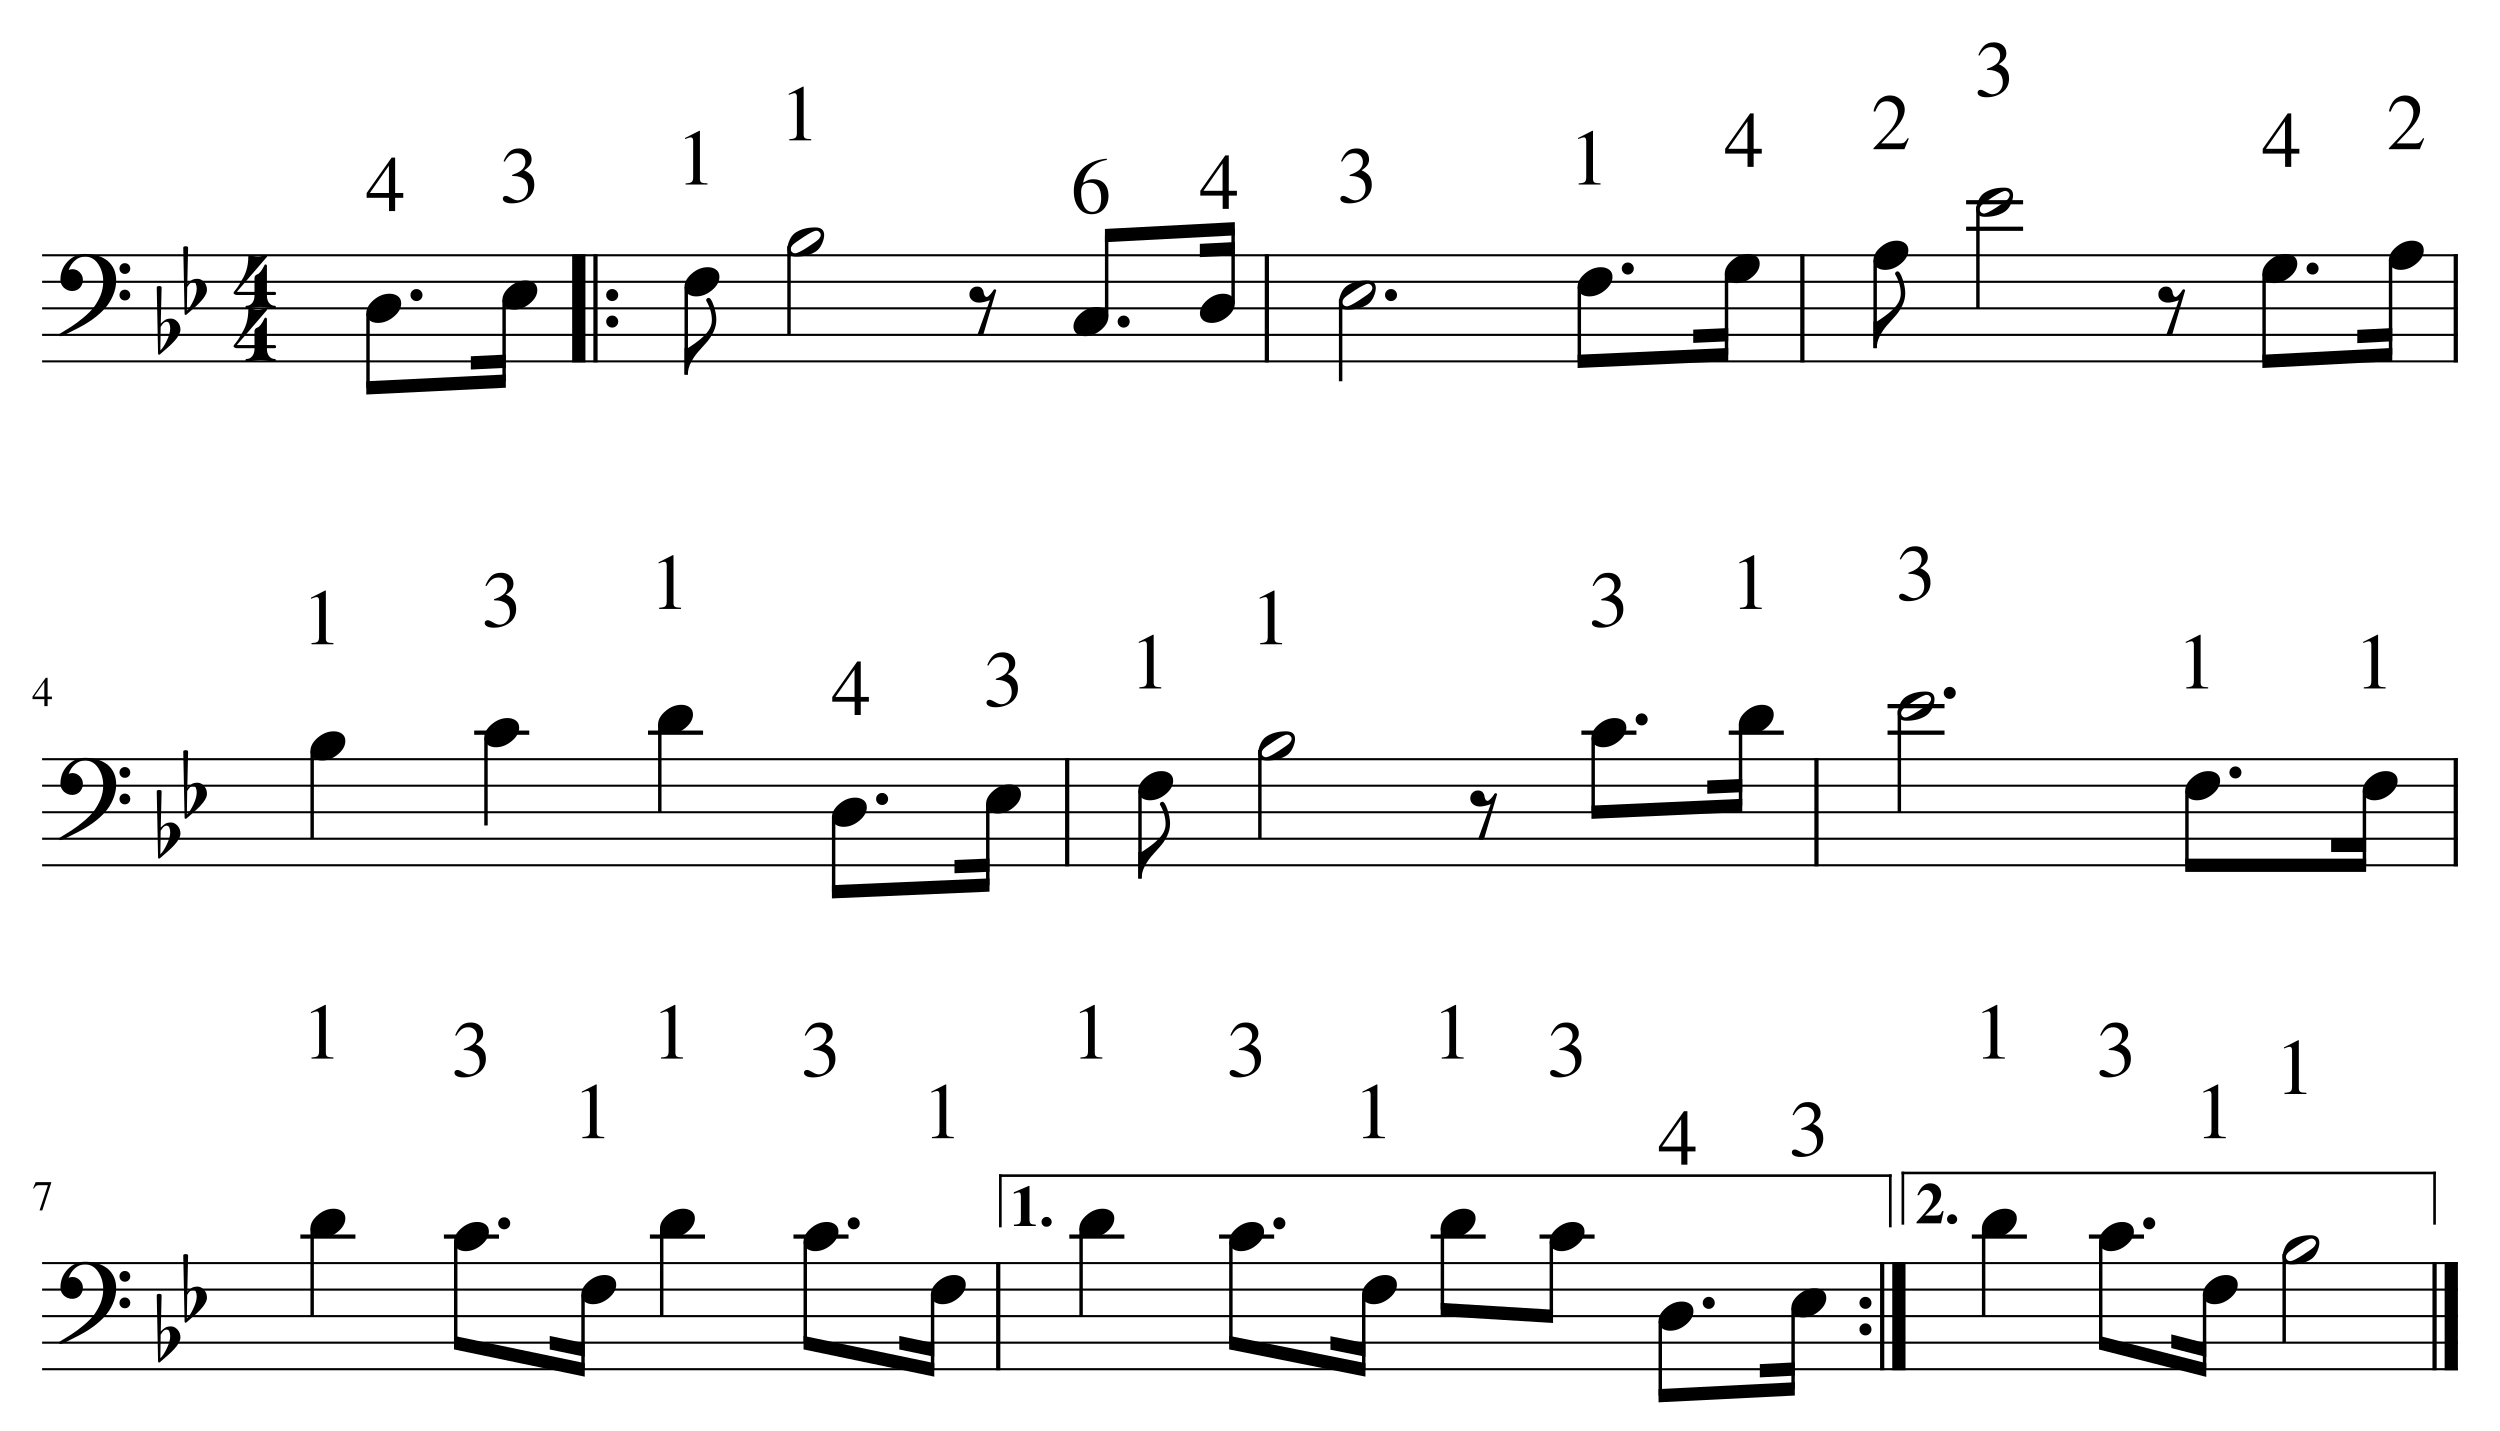 <?xml version="1.0" encoding="UTF-8" standalone="no"?>
<svg width="4208.47px" height="2409.45px" viewBox="0 0 4208.47 2409.45"
 xmlns="http://www.w3.org/2000/svg" xmlns:xlink="http://www.w3.org/1999/xlink" version="1.2" baseProfile="tiny">
<title>BONE</title>
<desc>Generated by MuseScore 3.6.2</desc>
<polyline class="StaffLines" fill="none" stroke="#000000" stroke-width="3.57" stroke-linejoin="bevel" points="70.866,429.74 4137.61,429.74"/>
<polyline class="StaffLines" fill="none" stroke="#000000" stroke-width="3.57" stroke-linejoin="bevel" points="70.866,474.386 4137.61,474.386"/>
<polyline class="StaffLines" fill="none" stroke="#000000" stroke-width="3.57" stroke-linejoin="bevel" points="70.866,519.031 4137.61,519.031"/>
<polyline class="StaffLines" fill="none" stroke="#000000" stroke-width="3.57" stroke-linejoin="bevel" points="70.866,563.677 4137.61,563.677"/>
<polyline class="StaffLines" fill="none" stroke="#000000" stroke-width="3.57" stroke-linejoin="bevel" points="70.866,608.323 4137.61,608.323"/>
<polyline class="StaffLines" fill="none" stroke="#000000" stroke-width="3.57" stroke-linejoin="bevel" points="70.866,1278.01 4137.61,1278.01"/>
<polyline class="StaffLines" fill="none" stroke="#000000" stroke-width="3.57" stroke-linejoin="bevel" points="70.866,1322.65 4137.61,1322.65"/>
<polyline class="StaffLines" fill="none" stroke="#000000" stroke-width="3.57" stroke-linejoin="bevel" points="70.866,1367.3 4137.61,1367.3"/>
<polyline class="StaffLines" fill="none" stroke="#000000" stroke-width="3.57" stroke-linejoin="bevel" points="70.866,1411.94 4137.61,1411.94"/>
<polyline class="StaffLines" fill="none" stroke="#000000" stroke-width="3.57" stroke-linejoin="bevel" points="70.866,1456.59 4137.61,1456.59"/>
<polyline class="StaffLines" fill="none" stroke="#000000" stroke-width="3.57" stroke-linejoin="bevel" points="70.866,2126.28 4137.61,2126.28"/>
<polyline class="StaffLines" fill="none" stroke="#000000" stroke-width="3.57" stroke-linejoin="bevel" points="70.866,2170.92 4137.61,2170.92"/>
<polyline class="StaffLines" fill="none" stroke="#000000" stroke-width="3.57" stroke-linejoin="bevel" points="70.866,2215.57 4137.61,2215.57"/>
<polyline class="StaffLines" fill="none" stroke="#000000" stroke-width="3.57" stroke-linejoin="bevel" points="70.866,2260.21 4137.61,2260.21"/>
<polyline class="StaffLines" fill="none" stroke="#000000" stroke-width="3.57" stroke-linejoin="bevel" points="70.866,2304.86 4137.61,2304.86"/>
<path class="MeasureNumber" d="M87.382,1172.61 L87.382,1176.86 L80.132,1176.86 L80.132,1188.72 L74.663,1188.72 L74.663,1176.86 L54.725,1176.86 L54.725,1172.61 L77.007,1141 L80.132,1141 L80.132,1172.61 L87.382,1172.61 M74.6,1172.61 L74.6,1148.25 L57.553,1172.61 L74.6,1172.61 "/>
<path class="MeasureNumber" d="M86.241,1989.98 L86.241,1991.11 L71.194,2037.55 L66.585,2037.55 L80.632,1995.17 L65.225,1995.17 C63.288,1995.17 61.811,1995.53 60.796,1996.23 C59.78,1996.94 58.512,1998.5 56.991,2000.92 L55.788,2000.36 L59.975,1989.98 L86.241,1989.98 "/>
<polyline class="BarLine" fill="none" stroke="#000000" stroke-width="22.32" stroke-linejoin="bevel" points="974.317,427.954 974.317,610.109"/>
<polyline class="BarLine" fill="none" stroke="#000000" stroke-width="7.14" stroke-linejoin="bevel" points="1002.44,427.954 1002.44,610.109"/>
<path class="BarLine" transform="matrix(1.786,0,0,1.786,1020.44,519.031)" d="M1.664,-8.5 C0.555,-9.604 0,-10.938 0,-12.5 C0,-14.062 0.555,-15.398 1.664,-16.508 C2.773,-17.617 4.109,-18.172 5.672,-18.172 C7.234,-18.172 8.568,-17.617 9.672,-16.508 C10.776,-15.398 11.328,-14.062 11.328,-12.5 C11.328,-10.938 10.776,-9.604 9.672,-8.5 C8.568,-7.396 7.234,-6.844 5.672,-6.844 C4.109,-6.844 2.773,-7.396 1.664,-8.5"/>
<path class="BarLine" transform="matrix(1.786,0,0,1.786,1020.44,563.677)" d="M1.664,-8.5 C0.555,-9.604 0,-10.938 0,-12.5 C0,-14.062 0.555,-15.398 1.664,-16.508 C2.773,-17.617 4.109,-18.172 5.672,-18.172 C7.234,-18.172 8.568,-17.617 9.672,-16.508 C10.776,-15.398 11.328,-14.062 11.328,-12.5 C11.328,-10.938 10.776,-9.604 9.672,-8.5 C8.568,-7.396 7.234,-6.844 5.672,-6.844 C4.109,-6.844 2.773,-7.396 1.664,-8.5"/>
<polyline class="BarLine" fill="none" stroke="#000000" stroke-width="7.14" stroke-linejoin="bevel" points="2132.63,427.954 2132.63,610.109"/>
<polyline class="BarLine" fill="none" stroke="#000000" stroke-width="7.14" stroke-linejoin="bevel" points="3034.06,427.954 3034.06,610.109"/>
<polyline class="BarLine" fill="none" stroke="#000000" stroke-width="7.14" stroke-linejoin="bevel" points="4134.03,427.954 4134.03,610.109"/>
<polyline class="BarLine" fill="none" stroke="#000000" stroke-width="7.14" stroke-linejoin="bevel" points="1796.48,1276.22 1796.48,1458.38"/>
<polyline class="BarLine" fill="none" stroke="#000000" stroke-width="7.14" stroke-linejoin="bevel" points="3057.82,1276.22 3057.82,1458.38"/>
<polyline class="BarLine" fill="none" stroke="#000000" stroke-width="7.14" stroke-linejoin="bevel" points="4134.03,1276.22 4134.03,1458.38"/>
<polyline class="BarLine" fill="none" stroke="#000000" stroke-width="7.14" stroke-linejoin="bevel" points="1680.4,2124.49 1680.4,2306.64"/>
<path class="BarLine" transform="matrix(1.786,0,0,1.786,3130.19,2215.57)" d="M1.664,-8.5 C0.555,-9.604 0,-10.938 0,-12.5 C0,-14.062 0.555,-15.398 1.664,-16.508 C2.773,-17.617 4.109,-18.172 5.672,-18.172 C7.234,-18.172 8.568,-17.617 9.672,-16.508 C10.776,-15.398 11.328,-14.062 11.328,-12.5 C11.328,-10.938 10.776,-9.604 9.672,-8.5 C8.568,-7.396 7.234,-6.844 5.672,-6.844 C4.109,-6.844 2.773,-7.396 1.664,-8.5"/>
<path class="BarLine" transform="matrix(1.786,0,0,1.786,3130.19,2260.21)" d="M1.664,-8.5 C0.555,-9.604 0,-10.938 0,-12.5 C0,-14.062 0.555,-15.398 1.664,-16.508 C2.773,-17.617 4.109,-18.172 5.672,-18.172 C7.234,-18.172 8.568,-17.617 9.672,-16.508 C10.776,-15.398 11.328,-14.062 11.328,-12.5 C11.328,-10.938 10.776,-9.604 9.672,-8.5 C8.568,-7.396 7.234,-6.844 5.672,-6.844 C4.109,-6.844 2.773,-7.396 1.664,-8.5"/>
<polyline class="BarLine" fill="none" stroke="#000000" stroke-width="7.14" stroke-linejoin="bevel" points="3168.43,2124.49 3168.43,2306.64"/>
<polyline class="BarLine" fill="none" stroke="#000000" stroke-width="22.32" stroke-linejoin="bevel" points="3196.56,2124.49 3196.56,2306.64"/>
<polyline class="BarLine" fill="none" stroke="#000000" stroke-width="7.14" stroke-linejoin="bevel" points="4098.32,2124.49 4098.32,2306.64"/>
<polyline class="BarLine" fill="none" stroke="#000000" stroke-width="22.32" stroke-linejoin="bevel" points="4126.44,2124.49 4126.44,2306.64"/>
<polyline class="LedgerLine" fill="none" stroke="#000000" stroke-width="7.14" stroke-linejoin="bevel" points="3309.73,385.094 3405.66,385.094"/>
<polyline class="LedgerLine" fill="none" stroke="#000000" stroke-width="7.14" stroke-linejoin="bevel" points="3309.73,340.449 3405.66,340.449"/>
<polyline class="LedgerLine" fill="none" stroke="#000000" stroke-width="7.14" stroke-linejoin="bevel" points="798.228,1233.36 890.938,1233.36"/>
<polyline class="LedgerLine" fill="none" stroke="#000000" stroke-width="7.14" stroke-linejoin="bevel" points="1090.84,1233.36 1183.55,1233.36"/>
<polyline class="LedgerLine" fill="none" stroke="#000000" stroke-width="7.14" stroke-linejoin="bevel" points="2662.07,1233.36 2754.78,1233.36"/>
<polyline class="LedgerLine" fill="none" stroke="#000000" stroke-width="7.14" stroke-linejoin="bevel" points="2910.13,1233.36 3002.84,1233.36"/>
<polyline class="LedgerLine" fill="none" stroke="#000000" stroke-width="7.14" stroke-linejoin="bevel" points="3177.47,1233.36 3273.4,1233.36"/>
<polyline class="LedgerLine" fill="none" stroke="#000000" stroke-width="7.14" stroke-linejoin="bevel" points="3177.47,1188.72 3273.4,1188.72"/>
<polyline class="LedgerLine" fill="none" stroke="#000000" stroke-width="7.14" stroke-linejoin="bevel" points="505.617,2081.63 598.327,2081.63"/>
<polyline class="LedgerLine" fill="none" stroke="#000000" stroke-width="7.14" stroke-linejoin="bevel" points="747.282,2081.63 839.992,2081.63"/>
<polyline class="LedgerLine" fill="none" stroke="#000000" stroke-width="7.14" stroke-linejoin="bevel" points="1094.04,2081.63 1186.75,2081.63"/>
<polyline class="LedgerLine" fill="none" stroke="#000000" stroke-width="7.14" stroke-linejoin="bevel" points="1335.7,2081.63 1428.41,2081.63"/>
<polyline class="LedgerLine" fill="none" stroke="#000000" stroke-width="7.14" stroke-linejoin="bevel" points="1800.05,2081.63 1892.76,2081.63"/>
<polyline class="LedgerLine" fill="none" stroke="#000000" stroke-width="7.14" stroke-linejoin="bevel" points="2052.19,2081.63 2144.9,2081.63"/>
<polyline class="LedgerLine" fill="none" stroke="#000000" stroke-width="7.14" stroke-linejoin="bevel" points="2408.25,2081.63 2500.95,2081.63"/>
<polyline class="LedgerLine" fill="none" stroke="#000000" stroke-width="7.14" stroke-linejoin="bevel" points="2591.63,2081.63 2684.33,2081.63"/>
<polyline class="LedgerLine" fill="none" stroke="#000000" stroke-width="7.14" stroke-linejoin="bevel" points="3319.35,2081.63 3412.06,2081.63"/>
<polyline class="LedgerLine" fill="none" stroke="#000000" stroke-width="7.14" stroke-linejoin="bevel" points="3516.45,2081.63 3609.16,2081.63"/>
<polyline class="Stem" fill="none" stroke="#000000" stroke-width="5.80" stroke-linejoin="bevel" points="619.492,527.416 619.492,652.968"/>
<polyline class="Stem" fill="none" stroke="#000000" stroke-width="5.80" stroke-linejoin="bevel" points="848.616,505.094 848.616,641.807"/>
<polyline class="Stem" fill="none" stroke="#000000" stroke-width="5.80" stroke-linejoin="bevel" points="1155.21,482.771 1155.21,630.646"/>
<polyline class="Stem" fill="none" stroke="#000000" stroke-width="5.80" stroke-linejoin="bevel" points="1328.2,414.418 1328.2,563.677"/>
<polyline class="Stem" fill="none" stroke="#000000" stroke-width="5.80" stroke-linejoin="bevel" points="1862.92,532.969 1862.92,396.256"/>
<polyline class="Stem" fill="none" stroke="#000000" stroke-width="5.80" stroke-linejoin="bevel" points="2075.82,510.646 2075.82,385.094"/>
<polyline class="Stem" fill="none" stroke="#000000" stroke-width="5.80" stroke-linejoin="bevel" points="2256.8,503.709 2256.8,641.807"/>
<polyline class="Stem" fill="none" stroke="#000000" stroke-width="5.80" stroke-linejoin="bevel" points="2658.6,482.771 2658.6,608.323"/>
<polyline class="Stem" fill="none" stroke="#000000" stroke-width="5.80" stroke-linejoin="bevel" points="2906.39,460.448 2906.39,597.161"/>
<polyline class="Stem" fill="none" stroke="#000000" stroke-width="5.80" stroke-linejoin="bevel" points="3156.61,438.125 3156.61,586"/>
<polyline class="Stem" fill="none" stroke="#000000" stroke-width="5.80" stroke-linejoin="bevel" points="3329.6,347.449 3329.6,519.031"/>
<polyline class="Stem" fill="none" stroke="#000000" stroke-width="5.80" stroke-linejoin="bevel" points="3811.35,460.448 3811.35,608.323"/>
<polyline class="Stem" fill="none" stroke="#000000" stroke-width="5.80" stroke-linejoin="bevel" points="4024.24,438.125 4024.24,597.161"/>
<polyline class="Stem" fill="none" stroke="#000000" stroke-width="5.80" stroke-linejoin="bevel" points="525.484,1264.07 525.484,1411.94"/>
<polyline class="Stem" fill="none" stroke="#000000" stroke-width="5.80" stroke-linejoin="bevel" points="818.096,1241.75 818.096,1389.62"/>
<polyline class="Stem" fill="none" stroke="#000000" stroke-width="5.80" stroke-linejoin="bevel" points="1110.71,1219.42 1110.71,1367.3"/>
<polyline class="Stem" fill="none" stroke="#000000" stroke-width="5.80" stroke-linejoin="bevel" points="1403.32,1375.68 1403.32,1501.24"/>
<polyline class="Stem" fill="none" stroke="#000000" stroke-width="5.80" stroke-linejoin="bevel" points="1662.81,1353.36 1662.81,1490.07"/>
<polyline class="Stem" fill="none" stroke="#000000" stroke-width="5.80" stroke-linejoin="bevel" points="1919.04,1331.04 1919.04,1478.91"/>
<polyline class="Stem" fill="none" stroke="#000000" stroke-width="5.80" stroke-linejoin="bevel" points="2120.86,1262.69 2120.86,1411.94"/>
<polyline class="Stem" fill="none" stroke="#000000" stroke-width="5.80" stroke-linejoin="bevel" points="2681.93,1241.75 2681.93,1367.3"/>
<polyline class="Stem" fill="none" stroke="#000000" stroke-width="5.80" stroke-linejoin="bevel" points="2930,1219.42 2930,1356.14"/>
<polyline class="Stem" fill="none" stroke="#000000" stroke-width="5.80" stroke-linejoin="bevel" points="3197.34,1195.72 3197.34,1367.3"/>
<polyline class="Stem" fill="none" stroke="#000000" stroke-width="5.80" stroke-linejoin="bevel" points="3681.47,1331.04 3681.47,1456.59"/>
<polyline class="Stem" fill="none" stroke="#000000" stroke-width="5.80" stroke-linejoin="bevel" points="3980.23,1331.04 3980.23,1456.59"/>
<polyline class="Stem" fill="none" stroke="#000000" stroke-width="5.80" stroke-linejoin="bevel" points="525.484,2067.69 525.484,2215.57"/>
<polyline class="Stem" fill="none" stroke="#000000" stroke-width="5.80" stroke-linejoin="bevel" points="767.15,2090.01 767.15,2260.21"/>
<polyline class="Stem" fill="none" stroke="#000000" stroke-width="5.80" stroke-linejoin="bevel" points="981.46,2179.31 981.46,2304.86"/>
<polyline class="Stem" fill="none" stroke="#000000" stroke-width="5.80" stroke-linejoin="bevel" points="1113.9,2067.69 1113.9,2215.57"/>
<polyline class="Stem" fill="none" stroke="#000000" stroke-width="5.80" stroke-linejoin="bevel" points="1355.57,2090.01 1355.57,2260.21"/>
<polyline class="Stem" fill="none" stroke="#000000" stroke-width="5.80" stroke-linejoin="bevel" points="1569.88,2179.31 1569.88,2304.86"/>
<polyline class="Stem" fill="none" stroke="#000000" stroke-width="5.80" stroke-linejoin="bevel" points="1819.91,2067.69 1819.91,2215.57"/>
<polyline class="Stem" fill="none" stroke="#000000" stroke-width="5.80" stroke-linejoin="bevel" points="2072.06,2090.01 2072.06,2260.21"/>
<polyline class="Stem" fill="none" stroke="#000000" stroke-width="5.80" stroke-linejoin="bevel" points="2295.67,2179.31 2295.67,2304.86"/>
<polyline class="Stem" fill="none" stroke="#000000" stroke-width="5.80" stroke-linejoin="bevel" points="2428.11,2067.69 2428.11,2204.41"/>
<polyline class="Stem" fill="none" stroke="#000000" stroke-width="5.80" stroke-linejoin="bevel" points="2611.49,2090.01 2611.49,2215.57"/>
<polyline class="Stem" fill="none" stroke="#000000" stroke-width="5.80" stroke-linejoin="bevel" points="2794.87,2223.95 2794.87,2349.5"/>
<polyline class="Stem" fill="none" stroke="#000000" stroke-width="5.80" stroke-linejoin="bevel" points="3018.48,2201.63 3018.48,2338.34"/>
<polyline class="Stem" fill="none" stroke="#000000" stroke-width="5.80" stroke-linejoin="bevel" points="3339.21,2067.69 3339.21,2215.57"/>
<polyline class="Stem" fill="none" stroke="#000000" stroke-width="5.80" stroke-linejoin="bevel" points="3536.32,2090.01 3536.32,2260.21"/>
<polyline class="Stem" fill="none" stroke="#000000" stroke-width="5.80" stroke-linejoin="bevel" points="3711.12,2179.31 3711.12,2304.86"/>
<polyline class="Stem" fill="none" stroke="#000000" stroke-width="5.80" stroke-linejoin="bevel" points="3845.17,2110.95 3845.17,2260.21"/>
<path class="Note" transform="matrix(1.786,0,0,1.786,616.59,519.031)" d="M21.969,-13.766 C25.094,-13.766 27.698,-12.984 29.781,-11.422 C31.865,-9.859 32.906,-7.615 32.906,-4.688 C32.906,-0.198 30.581,4 25.93,7.906 C21.279,11.812 16.281,13.766 10.938,13.766 C7.812,13.766 5.177,12.953 3.031,11.328 C1.01,9.568 0,7.354 0,4.688 C0,0.323 2.312,-3.844 6.938,-7.812 C11.562,-11.781 16.573,-13.766 21.969,-13.766"/>
<path class="Note" transform="matrix(1.786,0,0,1.786,845.714,496.709)" d="M21.969,-13.766 C25.094,-13.766 27.698,-12.984 29.781,-11.422 C31.865,-9.859 32.906,-7.615 32.906,-4.688 C32.906,-0.198 30.581,4 25.93,7.906 C21.279,11.812 16.281,13.766 10.938,13.766 C7.812,13.766 5.177,12.953 3.031,11.328 C1.01,9.568 0,7.354 0,4.688 C0,0.323 2.312,-3.844 6.938,-7.812 C11.562,-11.781 16.573,-13.766 21.969,-13.766"/>
<path class="Note" transform="matrix(1.786,0,0,1.786,1152.31,474.386)" d="M21.969,-13.766 C25.094,-13.766 27.698,-12.984 29.781,-11.422 C31.865,-9.859 32.906,-7.615 32.906,-4.688 C32.906,-0.198 30.581,4 25.93,7.906 C21.279,11.812 16.281,13.766 10.938,13.766 C7.812,13.766 5.177,12.953 3.031,11.328 C1.01,9.568 0,7.354 0,4.688 C0,0.323 2.312,-3.844 6.938,-7.812 C11.562,-11.781 16.573,-13.766 21.969,-13.766"/>
<path class="Note" transform="matrix(1.786,0,0,1.786,1325.3,407.417)" d="M7.422,10.641 C9.307,10.641 13.263,8.688 19.289,4.781 C25.315,0.875 28.865,-1.745 29.938,-3.078 C31.01,-4.411 31.547,-5.599 31.547,-6.641 C31.547,-7.682 31.122,-8.609 30.273,-9.422 C29.424,-10.234 28.448,-10.641 27.344,-10.641 C25.396,-10.641 21.409,-8.672 15.383,-4.734 C9.357,-0.797 5.823,1.823 4.781,3.125 C3.74,4.427 3.219,5.599 3.219,6.641 C3.219,7.682 3.628,8.609 4.445,9.422 C5.263,10.234 6.255,10.641 7.422,10.641 M26.375,-13.766 C31.969,-13.766 34.766,-11.359 34.766,-6.547 C34.766,-4.203 34.083,-1.484 32.719,1.609 C31.354,4.703 29.531,7.062 27.25,8.688 C22.24,12.073 15.958,13.766 8.406,13.766 C2.802,13.766 0,11.359 0,6.547 C0,4.401 0.667,1.732 2,-1.461 C3.333,-4.654 5.172,-7.062 7.516,-8.688 C12.537,-12.073 18.823,-13.766 26.375,-13.766"/>
<path class="Note" transform="matrix(1.786,0,0,1.786,1807.05,541.354)" d="M21.969,-13.766 C25.094,-13.766 27.698,-12.984 29.781,-11.422 C31.865,-9.859 32.906,-7.615 32.906,-4.688 C32.906,-0.198 30.581,4 25.93,7.906 C21.279,11.812 16.281,13.766 10.938,13.766 C7.812,13.766 5.177,12.953 3.031,11.328 C1.01,9.568 0,7.354 0,4.688 C0,0.323 2.312,-3.844 6.938,-7.812 C11.562,-11.781 16.573,-13.766 21.969,-13.766"/>
<path class="Note" transform="matrix(1.786,0,0,1.786,2019.94,519.031)" d="M21.969,-13.766 C25.094,-13.766 27.698,-12.984 29.781,-11.422 C31.865,-9.859 32.906,-7.615 32.906,-4.688 C32.906,-0.198 30.581,4 25.93,7.906 C21.279,11.812 16.281,13.766 10.938,13.766 C7.812,13.766 5.177,12.953 3.031,11.328 C1.01,9.568 0,7.354 0,4.688 C0,0.323 2.312,-3.844 6.938,-7.812 C11.562,-11.781 16.573,-13.766 21.969,-13.766"/>
<path class="Note" transform="matrix(1.786,0,0,1.786,2253.9,496.709)" d="M7.422,10.641 C9.307,10.641 13.263,8.688 19.289,4.781 C25.315,0.875 28.865,-1.745 29.938,-3.078 C31.01,-4.411 31.547,-5.599 31.547,-6.641 C31.547,-7.682 31.122,-8.609 30.273,-9.422 C29.424,-10.234 28.448,-10.641 27.344,-10.641 C25.396,-10.641 21.409,-8.672 15.383,-4.734 C9.357,-0.797 5.823,1.823 4.781,3.125 C3.74,4.427 3.219,5.599 3.219,6.641 C3.219,7.682 3.628,8.609 4.445,9.422 C5.263,10.234 6.255,10.641 7.422,10.641 M26.375,-13.766 C31.969,-13.766 34.766,-11.359 34.766,-6.547 C34.766,-4.203 34.083,-1.484 32.719,1.609 C31.354,4.703 29.531,7.062 27.25,8.688 C22.24,12.073 15.958,13.766 8.406,13.766 C2.802,13.766 0,11.359 0,6.547 C0,4.401 0.667,1.732 2,-1.461 C3.333,-4.654 5.172,-7.062 7.516,-8.688 C12.537,-12.073 18.823,-13.766 26.375,-13.766"/>
<path class="Note" transform="matrix(1.786,0,0,1.786,2655.7,474.386)" d="M21.969,-13.766 C25.094,-13.766 27.698,-12.984 29.781,-11.422 C31.865,-9.859 32.906,-7.615 32.906,-4.688 C32.906,-0.198 30.581,4 25.93,7.906 C21.279,11.812 16.281,13.766 10.938,13.766 C7.812,13.766 5.177,12.953 3.031,11.328 C1.01,9.568 0,7.354 0,4.688 C0,0.323 2.312,-3.844 6.938,-7.812 C11.562,-11.781 16.573,-13.766 21.969,-13.766"/>
<path class="Note" transform="matrix(1.786,0,0,1.786,2903.48,452.063)" d="M21.969,-13.766 C25.094,-13.766 27.698,-12.984 29.781,-11.422 C31.865,-9.859 32.906,-7.615 32.906,-4.688 C32.906,-0.198 30.581,4 25.93,7.906 C21.279,11.812 16.281,13.766 10.938,13.766 C7.812,13.766 5.177,12.953 3.031,11.328 C1.01,9.568 0,7.354 0,4.688 C0,0.323 2.312,-3.844 6.938,-7.812 C11.562,-11.781 16.573,-13.766 21.969,-13.766"/>
<path class="Note" transform="matrix(1.786,0,0,1.786,3153.71,429.74)" d="M21.969,-13.766 C25.094,-13.766 27.698,-12.984 29.781,-11.422 C31.865,-9.859 32.906,-7.615 32.906,-4.688 C32.906,-0.198 30.581,4 25.93,7.906 C21.279,11.812 16.281,13.766 10.938,13.766 C7.812,13.766 5.177,12.953 3.031,11.328 C1.01,9.568 0,7.354 0,4.688 C0,0.323 2.312,-3.844 6.938,-7.812 C11.562,-11.781 16.573,-13.766 21.969,-13.766"/>
<path class="Note" transform="matrix(1.786,0,0,1.786,3326.7,340.449)" d="M7.422,10.641 C9.307,10.641 13.263,8.688 19.289,4.781 C25.315,0.875 28.865,-1.745 29.938,-3.078 C31.01,-4.411 31.547,-5.599 31.547,-6.641 C31.547,-7.682 31.122,-8.609 30.273,-9.422 C29.424,-10.234 28.448,-10.641 27.344,-10.641 C25.396,-10.641 21.409,-8.672 15.383,-4.734 C9.357,-0.797 5.823,1.823 4.781,3.125 C3.74,4.427 3.219,5.599 3.219,6.641 C3.219,7.682 3.628,8.609 4.445,9.422 C5.263,10.234 6.255,10.641 7.422,10.641 M26.375,-13.766 C31.969,-13.766 34.766,-11.359 34.766,-6.547 C34.766,-4.203 34.083,-1.484 32.719,1.609 C31.354,4.703 29.531,7.062 27.25,8.688 C22.24,12.073 15.958,13.766 8.406,13.766 C2.802,13.766 0,11.359 0,6.547 C0,4.401 0.667,1.732 2,-1.461 C3.333,-4.654 5.172,-7.062 7.516,-8.688 C12.537,-12.073 18.823,-13.766 26.375,-13.766"/>
<path class="Note" transform="matrix(1.786,0,0,1.786,3808.45,452.063)" d="M21.969,-13.766 C25.094,-13.766 27.698,-12.984 29.781,-11.422 C31.865,-9.859 32.906,-7.615 32.906,-4.688 C32.906,-0.198 30.581,4 25.93,7.906 C21.279,11.812 16.281,13.766 10.938,13.766 C7.812,13.766 5.177,12.953 3.031,11.328 C1.01,9.568 0,7.354 0,4.688 C0,0.323 2.312,-3.844 6.938,-7.812 C11.562,-11.781 16.573,-13.766 21.969,-13.766"/>
<path class="Note" transform="matrix(1.786,0,0,1.786,4021.34,429.74)" d="M21.969,-13.766 C25.094,-13.766 27.698,-12.984 29.781,-11.422 C31.865,-9.859 32.906,-7.615 32.906,-4.688 C32.906,-0.198 30.581,4 25.93,7.906 C21.279,11.812 16.281,13.766 10.938,13.766 C7.812,13.766 5.177,12.953 3.031,11.328 C1.01,9.568 0,7.354 0,4.688 C0,0.323 2.312,-3.844 6.938,-7.812 C11.562,-11.781 16.573,-13.766 21.969,-13.766"/>
<path class="Note" transform="matrix(1.786,0,0,1.786,522.583,1255.68)" d="M21.969,-13.766 C25.094,-13.766 27.698,-12.984 29.781,-11.422 C31.865,-9.859 32.906,-7.615 32.906,-4.688 C32.906,-0.198 30.581,4 25.93,7.906 C21.279,11.812 16.281,13.766 10.938,13.766 C7.812,13.766 5.177,12.953 3.031,11.328 C1.01,9.568 0,7.354 0,4.688 C0,0.323 2.312,-3.844 6.938,-7.812 C11.562,-11.781 16.573,-13.766 21.969,-13.766"/>
<path class="Note" transform="matrix(1.786,0,0,1.786,815.194,1233.36)" d="M21.969,-13.766 C25.094,-13.766 27.698,-12.984 29.781,-11.422 C31.865,-9.859 32.906,-7.615 32.906,-4.688 C32.906,-0.198 30.581,4 25.93,7.906 C21.279,11.812 16.281,13.766 10.938,13.766 C7.812,13.766 5.177,12.953 3.031,11.328 C1.01,9.568 0,7.354 0,4.688 C0,0.323 2.312,-3.844 6.938,-7.812 C11.562,-11.781 16.573,-13.766 21.969,-13.766"/>
<path class="Note" transform="matrix(1.786,0,0,1.786,1107.8,1211.04)" d="M21.969,-13.766 C25.094,-13.766 27.698,-12.984 29.781,-11.422 C31.865,-9.859 32.906,-7.615 32.906,-4.688 C32.906,-0.198 30.581,4 25.93,7.906 C21.279,11.812 16.281,13.766 10.938,13.766 C7.812,13.766 5.177,12.953 3.031,11.328 C1.01,9.568 0,7.354 0,4.688 C0,0.323 2.312,-3.844 6.938,-7.812 C11.562,-11.781 16.573,-13.766 21.969,-13.766"/>
<path class="Note" transform="matrix(1.786,0,0,1.786,1400.42,1367.3)" d="M21.969,-13.766 C25.094,-13.766 27.698,-12.984 29.781,-11.422 C31.865,-9.859 32.906,-7.615 32.906,-4.688 C32.906,-0.198 30.581,4 25.93,7.906 C21.279,11.812 16.281,13.766 10.938,13.766 C7.812,13.766 5.177,12.953 3.031,11.328 C1.01,9.568 0,7.354 0,4.688 C0,0.323 2.312,-3.844 6.938,-7.812 C11.562,-11.781 16.573,-13.766 21.969,-13.766"/>
<path class="Note" transform="matrix(1.786,0,0,1.786,1659.91,1344.98)" d="M21.969,-13.766 C25.094,-13.766 27.698,-12.984 29.781,-11.422 C31.865,-9.859 32.906,-7.615 32.906,-4.688 C32.906,-0.198 30.581,4 25.93,7.906 C21.279,11.812 16.281,13.766 10.938,13.766 C7.812,13.766 5.177,12.953 3.031,11.328 C1.01,9.568 0,7.354 0,4.688 C0,0.323 2.312,-3.844 6.938,-7.812 C11.562,-11.781 16.573,-13.766 21.969,-13.766"/>
<path class="Note" transform="matrix(1.786,0,0,1.786,1916.13,1322.65)" d="M21.969,-13.766 C25.094,-13.766 27.698,-12.984 29.781,-11.422 C31.865,-9.859 32.906,-7.615 32.906,-4.688 C32.906,-0.198 30.581,4 25.93,7.906 C21.279,11.812 16.281,13.766 10.938,13.766 C7.812,13.766 5.177,12.953 3.031,11.328 C1.01,9.568 0,7.354 0,4.688 C0,0.323 2.312,-3.844 6.938,-7.812 C11.562,-11.781 16.573,-13.766 21.969,-13.766"/>
<path class="Note" transform="matrix(1.786,0,0,1.786,2117.96,1255.68)" d="M7.422,10.641 C9.307,10.641 13.263,8.688 19.289,4.781 C25.315,0.875 28.865,-1.745 29.938,-3.078 C31.01,-4.411 31.547,-5.599 31.547,-6.641 C31.547,-7.682 31.122,-8.609 30.273,-9.422 C29.424,-10.234 28.448,-10.641 27.344,-10.641 C25.396,-10.641 21.409,-8.672 15.383,-4.734 C9.357,-0.797 5.823,1.823 4.781,3.125 C3.74,4.427 3.219,5.599 3.219,6.641 C3.219,7.682 3.628,8.609 4.445,9.422 C5.263,10.234 6.255,10.641 7.422,10.641 M26.375,-13.766 C31.969,-13.766 34.766,-11.359 34.766,-6.547 C34.766,-4.203 34.083,-1.484 32.719,1.609 C31.354,4.703 29.531,7.062 27.25,8.688 C22.24,12.073 15.958,13.766 8.406,13.766 C2.802,13.766 0,11.359 0,6.547 C0,4.401 0.667,1.732 2,-1.461 C3.333,-4.654 5.172,-7.062 7.516,-8.688 C12.537,-12.073 18.823,-13.766 26.375,-13.766"/>
<path class="Note" transform="matrix(1.786,0,0,1.786,2679.03,1233.36)" d="M21.969,-13.766 C25.094,-13.766 27.698,-12.984 29.781,-11.422 C31.865,-9.859 32.906,-7.615 32.906,-4.688 C32.906,-0.198 30.581,4 25.93,7.906 C21.279,11.812 16.281,13.766 10.938,13.766 C7.812,13.766 5.177,12.953 3.031,11.328 C1.01,9.568 0,7.354 0,4.688 C0,0.323 2.312,-3.844 6.938,-7.812 C11.562,-11.781 16.573,-13.766 21.969,-13.766"/>
<path class="Note" transform="matrix(1.786,0,0,1.786,2927.1,1211.04)" d="M21.969,-13.766 C25.094,-13.766 27.698,-12.984 29.781,-11.422 C31.865,-9.859 32.906,-7.615 32.906,-4.688 C32.906,-0.198 30.581,4 25.93,7.906 C21.279,11.812 16.281,13.766 10.938,13.766 C7.812,13.766 5.177,12.953 3.031,11.328 C1.01,9.568 0,7.354 0,4.688 C0,0.323 2.312,-3.844 6.938,-7.812 C11.562,-11.781 16.573,-13.766 21.969,-13.766"/>
<path class="Note" transform="matrix(1.786,0,0,1.786,3194.44,1188.72)" d="M7.422,10.641 C9.307,10.641 13.263,8.688 19.289,4.781 C25.315,0.875 28.865,-1.745 29.938,-3.078 C31.01,-4.411 31.547,-5.599 31.547,-6.641 C31.547,-7.682 31.122,-8.609 30.273,-9.422 C29.424,-10.234 28.448,-10.641 27.344,-10.641 C25.396,-10.641 21.409,-8.672 15.383,-4.734 C9.357,-0.797 5.823,1.823 4.781,3.125 C3.74,4.427 3.219,5.599 3.219,6.641 C3.219,7.682 3.628,8.609 4.445,9.422 C5.263,10.234 6.255,10.641 7.422,10.641 M26.375,-13.766 C31.969,-13.766 34.766,-11.359 34.766,-6.547 C34.766,-4.203 34.083,-1.484 32.719,1.609 C31.354,4.703 29.531,7.062 27.25,8.688 C22.24,12.073 15.958,13.766 8.406,13.766 C2.802,13.766 0,11.359 0,6.547 C0,4.401 0.667,1.732 2,-1.461 C3.333,-4.654 5.172,-7.062 7.516,-8.688 C12.537,-12.073 18.823,-13.766 26.375,-13.766"/>
<path class="Note" transform="matrix(1.786,0,0,1.786,3678.57,1322.65)" d="M21.969,-13.766 C25.094,-13.766 27.698,-12.984 29.781,-11.422 C31.865,-9.859 32.906,-7.615 32.906,-4.688 C32.906,-0.198 30.581,4 25.93,7.906 C21.279,11.812 16.281,13.766 10.938,13.766 C7.812,13.766 5.177,12.953 3.031,11.328 C1.01,9.568 0,7.354 0,4.688 C0,0.323 2.312,-3.844 6.938,-7.812 C11.562,-11.781 16.573,-13.766 21.969,-13.766"/>
<path class="Note" transform="matrix(1.786,0,0,1.786,3977.33,1322.65)" d="M21.969,-13.766 C25.094,-13.766 27.698,-12.984 29.781,-11.422 C31.865,-9.859 32.906,-7.615 32.906,-4.688 C32.906,-0.198 30.581,4 25.93,7.906 C21.279,11.812 16.281,13.766 10.938,13.766 C7.812,13.766 5.177,12.953 3.031,11.328 C1.01,9.568 0,7.354 0,4.688 C0,0.323 2.312,-3.844 6.938,-7.812 C11.562,-11.781 16.573,-13.766 21.969,-13.766"/>
<path class="Note" transform="matrix(1.786,0,0,1.786,522.583,2059.31)" d="M21.969,-13.766 C25.094,-13.766 27.698,-12.984 29.781,-11.422 C31.865,-9.859 32.906,-7.615 32.906,-4.688 C32.906,-0.198 30.581,4 25.93,7.906 C21.279,11.812 16.281,13.766 10.938,13.766 C7.812,13.766 5.177,12.953 3.031,11.328 C1.01,9.568 0,7.354 0,4.688 C0,0.323 2.312,-3.844 6.938,-7.812 C11.562,-11.781 16.573,-13.766 21.969,-13.766"/>
<path class="Note" transform="matrix(1.786,0,0,1.786,764.248,2081.63)" d="M21.969,-13.766 C25.094,-13.766 27.698,-12.984 29.781,-11.422 C31.865,-9.859 32.906,-7.615 32.906,-4.688 C32.906,-0.198 30.581,4 25.93,7.906 C21.279,11.812 16.281,13.766 10.938,13.766 C7.812,13.766 5.177,12.953 3.031,11.328 C1.01,9.568 0,7.354 0,4.688 C0,0.323 2.312,-3.844 6.938,-7.812 C11.562,-11.781 16.573,-13.766 21.969,-13.766"/>
<path class="Note" transform="matrix(1.786,0,0,1.786,978.558,2170.92)" d="M21.969,-13.766 C25.094,-13.766 27.698,-12.984 29.781,-11.422 C31.865,-9.859 32.906,-7.615 32.906,-4.688 C32.906,-0.198 30.581,4 25.93,7.906 C21.279,11.812 16.281,13.766 10.938,13.766 C7.812,13.766 5.177,12.953 3.031,11.328 C1.01,9.568 0,7.354 0,4.688 C0,0.323 2.312,-3.844 6.938,-7.812 C11.562,-11.781 16.573,-13.766 21.969,-13.766"/>
<path class="Note" transform="matrix(1.786,0,0,1.786,1111,2059.31)" d="M21.969,-13.766 C25.094,-13.766 27.698,-12.984 29.781,-11.422 C31.865,-9.859 32.906,-7.615 32.906,-4.688 C32.906,-0.198 30.581,4 25.93,7.906 C21.279,11.812 16.281,13.766 10.938,13.766 C7.812,13.766 5.177,12.953 3.031,11.328 C1.01,9.568 0,7.354 0,4.688 C0,0.323 2.312,-3.844 6.938,-7.812 C11.562,-11.781 16.573,-13.766 21.969,-13.766"/>
<path class="Note" transform="matrix(1.786,0,0,1.786,1352.67,2081.63)" d="M21.969,-13.766 C25.094,-13.766 27.698,-12.984 29.781,-11.422 C31.865,-9.859 32.906,-7.615 32.906,-4.688 C32.906,-0.198 30.581,4 25.93,7.906 C21.279,11.812 16.281,13.766 10.938,13.766 C7.812,13.766 5.177,12.953 3.031,11.328 C1.01,9.568 0,7.354 0,4.688 C0,0.323 2.312,-3.844 6.938,-7.812 C11.562,-11.781 16.573,-13.766 21.969,-13.766"/>
<path class="Note" transform="matrix(1.786,0,0,1.786,1566.98,2170.92)" d="M21.969,-13.766 C25.094,-13.766 27.698,-12.984 29.781,-11.422 C31.865,-9.859 32.906,-7.615 32.906,-4.688 C32.906,-0.198 30.581,4 25.93,7.906 C21.279,11.812 16.281,13.766 10.938,13.766 C7.812,13.766 5.177,12.953 3.031,11.328 C1.01,9.568 0,7.354 0,4.688 C0,0.323 2.312,-3.844 6.938,-7.812 C11.562,-11.781 16.573,-13.766 21.969,-13.766"/>
<path class="Note" transform="matrix(1.786,0,0,1.786,1817.01,2059.31)" d="M21.969,-13.766 C25.094,-13.766 27.698,-12.984 29.781,-11.422 C31.865,-9.859 32.906,-7.615 32.906,-4.688 C32.906,-0.198 30.581,4 25.93,7.906 C21.279,11.812 16.281,13.766 10.938,13.766 C7.812,13.766 5.177,12.953 3.031,11.328 C1.01,9.568 0,7.354 0,4.688 C0,0.323 2.312,-3.844 6.938,-7.812 C11.562,-11.781 16.573,-13.766 21.969,-13.766"/>
<path class="Note" transform="matrix(1.786,0,0,1.786,2069.16,2081.63)" d="M21.969,-13.766 C25.094,-13.766 27.698,-12.984 29.781,-11.422 C31.865,-9.859 32.906,-7.615 32.906,-4.688 C32.906,-0.198 30.581,4 25.93,7.906 C21.279,11.812 16.281,13.766 10.938,13.766 C7.812,13.766 5.177,12.953 3.031,11.328 C1.01,9.568 0,7.354 0,4.688 C0,0.323 2.312,-3.844 6.938,-7.812 C11.562,-11.781 16.573,-13.766 21.969,-13.766"/>
<path class="Note" transform="matrix(1.786,0,0,1.786,2292.77,2170.92)" d="M21.969,-13.766 C25.094,-13.766 27.698,-12.984 29.781,-11.422 C31.865,-9.859 32.906,-7.615 32.906,-4.688 C32.906,-0.198 30.581,4 25.93,7.906 C21.279,11.812 16.281,13.766 10.938,13.766 C7.812,13.766 5.177,12.953 3.031,11.328 C1.01,9.568 0,7.354 0,4.688 C0,0.323 2.312,-3.844 6.938,-7.812 C11.562,-11.781 16.573,-13.766 21.969,-13.766"/>
<path class="Note" transform="matrix(1.786,0,0,1.786,2425.21,2059.31)" d="M21.969,-13.766 C25.094,-13.766 27.698,-12.984 29.781,-11.422 C31.865,-9.859 32.906,-7.615 32.906,-4.688 C32.906,-0.198 30.581,4 25.93,7.906 C21.279,11.812 16.281,13.766 10.938,13.766 C7.812,13.766 5.177,12.953 3.031,11.328 C1.01,9.568 0,7.354 0,4.688 C0,0.323 2.312,-3.844 6.938,-7.812 C11.562,-11.781 16.573,-13.766 21.969,-13.766"/>
<path class="Note" transform="matrix(1.786,0,0,1.786,2608.59,2081.63)" d="M21.969,-13.766 C25.094,-13.766 27.698,-12.984 29.781,-11.422 C31.865,-9.859 32.906,-7.615 32.906,-4.688 C32.906,-0.198 30.581,4 25.93,7.906 C21.279,11.812 16.281,13.766 10.938,13.766 C7.812,13.766 5.177,12.953 3.031,11.328 C1.01,9.568 0,7.354 0,4.688 C0,0.323 2.312,-3.844 6.938,-7.812 C11.562,-11.781 16.573,-13.766 21.969,-13.766"/>
<path class="Note" transform="matrix(1.786,0,0,1.786,2791.97,2215.57)" d="M21.969,-13.766 C25.094,-13.766 27.698,-12.984 29.781,-11.422 C31.865,-9.859 32.906,-7.615 32.906,-4.688 C32.906,-0.198 30.581,4 25.93,7.906 C21.279,11.812 16.281,13.766 10.938,13.766 C7.812,13.766 5.177,12.953 3.031,11.328 C1.01,9.568 0,7.354 0,4.688 C0,0.323 2.312,-3.844 6.938,-7.812 C11.562,-11.781 16.573,-13.766 21.969,-13.766"/>
<path class="Note" transform="matrix(1.786,0,0,1.786,3015.58,2193.24)" d="M21.969,-13.766 C25.094,-13.766 27.698,-12.984 29.781,-11.422 C31.865,-9.859 32.906,-7.615 32.906,-4.688 C32.906,-0.198 30.581,4 25.93,7.906 C21.279,11.812 16.281,13.766 10.938,13.766 C7.812,13.766 5.177,12.953 3.031,11.328 C1.01,9.568 0,7.354 0,4.688 C0,0.323 2.312,-3.844 6.938,-7.812 C11.562,-11.781 16.573,-13.766 21.969,-13.766"/>
<path class="Note" transform="matrix(1.786,0,0,1.786,3336.31,2059.31)" d="M21.969,-13.766 C25.094,-13.766 27.698,-12.984 29.781,-11.422 C31.865,-9.859 32.906,-7.615 32.906,-4.688 C32.906,-0.198 30.581,4 25.93,7.906 C21.279,11.812 16.281,13.766 10.938,13.766 C7.812,13.766 5.177,12.953 3.031,11.328 C1.01,9.568 0,7.354 0,4.688 C0,0.323 2.312,-3.844 6.938,-7.812 C11.562,-11.781 16.573,-13.766 21.969,-13.766"/>
<path class="Note" transform="matrix(1.786,0,0,1.786,3533.42,2081.63)" d="M21.969,-13.766 C25.094,-13.766 27.698,-12.984 29.781,-11.422 C31.865,-9.859 32.906,-7.615 32.906,-4.688 C32.906,-0.198 30.581,4 25.93,7.906 C21.279,11.812 16.281,13.766 10.938,13.766 C7.812,13.766 5.177,12.953 3.031,11.328 C1.01,9.568 0,7.354 0,4.688 C0,0.323 2.312,-3.844 6.938,-7.812 C11.562,-11.781 16.573,-13.766 21.969,-13.766"/>
<path class="Note" transform="matrix(1.786,0,0,1.786,3708.22,2170.92)" d="M21.969,-13.766 C25.094,-13.766 27.698,-12.984 29.781,-11.422 C31.865,-9.859 32.906,-7.615 32.906,-4.688 C32.906,-0.198 30.581,4 25.93,7.906 C21.279,11.812 16.281,13.766 10.938,13.766 C7.812,13.766 5.177,12.953 3.031,11.328 C1.01,9.568 0,7.354 0,4.688 C0,0.323 2.312,-3.844 6.938,-7.812 C11.562,-11.781 16.573,-13.766 21.969,-13.766"/>
<path class="Note" transform="matrix(1.786,0,0,1.786,3842.27,2103.95)" d="M7.422,10.641 C9.307,10.641 13.263,8.688 19.289,4.781 C25.315,0.875 28.865,-1.745 29.938,-3.078 C31.01,-4.411 31.547,-5.599 31.547,-6.641 C31.547,-7.682 31.122,-8.609 30.273,-9.422 C29.424,-10.234 28.448,-10.641 27.344,-10.641 C25.396,-10.641 21.409,-8.672 15.383,-4.734 C9.357,-0.797 5.823,1.823 4.781,3.125 C3.74,4.427 3.219,5.599 3.219,6.641 C3.219,7.682 3.628,8.609 4.445,9.422 C5.263,10.234 6.255,10.641 7.422,10.641 M26.375,-13.766 C31.969,-13.766 34.766,-11.359 34.766,-6.547 C34.766,-4.203 34.083,-1.484 32.719,1.609 C31.354,4.703 29.531,7.062 27.25,8.688 C22.24,12.073 15.958,13.766 8.406,13.766 C2.802,13.766 0,11.359 0,6.547 C0,4.401 0.667,1.732 2,-1.461 C3.333,-4.654 5.172,-7.062 7.516,-8.688 C12.537,-12.073 18.823,-13.766 26.375,-13.766"/>
<path class="Clef" transform="matrix(1.786,0,0,1.786,101.713,474.386)" d="M57.133,-8.891 C56.159,-9.87 55.672,-11.075 55.672,-12.508 C55.672,-13.94 56.159,-15.143 57.133,-16.117 C58.107,-17.091 59.31,-17.578 60.742,-17.578 C62.175,-17.578 63.38,-17.091 64.359,-16.117 C65.338,-15.143 65.828,-13.94 65.828,-12.508 C65.828,-11.075 65.338,-9.87 64.359,-8.891 C63.38,-7.911 62.175,-7.422 60.742,-7.422 C59.31,-7.422 58.107,-7.911 57.133,-8.891 M57.133,16.117 C56.159,15.143 55.672,13.94 55.672,12.508 C55.672,11.075 56.159,9.87 57.133,8.891 C58.107,7.911 59.31,7.422 60.742,7.422 C62.175,7.422 63.38,7.911 64.359,8.891 C65.338,9.87 65.828,11.075 65.828,12.508 C65.828,13.94 65.338,15.143 64.359,16.117 C63.38,17.091 62.175,17.578 60.742,17.578 C59.31,17.578 58.107,17.091 57.133,16.117 M23.25,-26.266 C31.906,-26.266 39,-24.088 44.531,-19.734 C49.875,-15.172 52.547,-8.984 52.547,-1.172 C52.547,3.578 51.536,8.315 49.516,13.039 C47.495,17.763 44.859,21.88 41.609,25.391 C35.682,31.963 27.591,37.919 17.336,43.258 C7.081,48.596 1.417,51.266 0.344,51.266 C-0.729,51.266 -1.266,50.844 -1.266,50 C-1.266,49.677 -1.135,49.385 -0.875,49.125 C2.448,47.167 6.094,44.919 10.062,42.383 C14.031,39.846 18.068,36.836 22.172,33.352 C26.276,29.867 29.451,26.643 31.695,23.68 C33.94,20.716 36.005,17.057 37.891,12.703 C39.516,8.339 40.328,4.036 40.328,-0.203 C40.328,-6.516 38.766,-12.016 35.641,-16.703 C32.516,-21.391 28.385,-23.734 23.25,-23.734 C19.604,-23.734 16.414,-22.513 13.68,-20.07 C10.945,-17.628 8.99,-14.651 7.812,-11.141 C9.052,-11.662 10.193,-11.922 11.234,-11.922 C13.963,-11.922 16.305,-10.912 18.258,-8.891 C20.211,-6.87 21.188,-4.492 21.188,-1.758 C21.188,0.977 20.245,3.453 18.359,5.672 C16.338,7.682 13.914,8.688 11.086,8.688 C8.258,8.688 5.672,7.682 3.328,5.672 C1.109,3.453 0,0.943 0,-1.859 C0,-8.568 2.263,-14.312 6.789,-19.094 C11.315,-23.875 16.802,-26.266 23.25,-26.266"/>
<path class="Clef" transform="matrix(1.786,0,0,1.786,101.713,1322.65)" d="M57.133,-8.891 C56.159,-9.87 55.672,-11.075 55.672,-12.508 C55.672,-13.94 56.159,-15.143 57.133,-16.117 C58.107,-17.091 59.31,-17.578 60.742,-17.578 C62.175,-17.578 63.38,-17.091 64.359,-16.117 C65.338,-15.143 65.828,-13.94 65.828,-12.508 C65.828,-11.075 65.338,-9.87 64.359,-8.891 C63.38,-7.911 62.175,-7.422 60.742,-7.422 C59.31,-7.422 58.107,-7.911 57.133,-8.891 M57.133,16.117 C56.159,15.143 55.672,13.94 55.672,12.508 C55.672,11.075 56.159,9.87 57.133,8.891 C58.107,7.911 59.31,7.422 60.742,7.422 C62.175,7.422 63.38,7.911 64.359,8.891 C65.338,9.87 65.828,11.075 65.828,12.508 C65.828,13.94 65.338,15.143 64.359,16.117 C63.38,17.091 62.175,17.578 60.742,17.578 C59.31,17.578 58.107,17.091 57.133,16.117 M23.25,-26.266 C31.906,-26.266 39,-24.088 44.531,-19.734 C49.875,-15.172 52.547,-8.984 52.547,-1.172 C52.547,3.578 51.536,8.315 49.516,13.039 C47.495,17.763 44.859,21.88 41.609,25.391 C35.682,31.963 27.591,37.919 17.336,43.258 C7.081,48.596 1.417,51.266 0.344,51.266 C-0.729,51.266 -1.266,50.844 -1.266,50 C-1.266,49.677 -1.135,49.385 -0.875,49.125 C2.448,47.167 6.094,44.919 10.062,42.383 C14.031,39.846 18.068,36.836 22.172,33.352 C26.276,29.867 29.451,26.643 31.695,23.68 C33.94,20.716 36.005,17.057 37.891,12.703 C39.516,8.339 40.328,4.036 40.328,-0.203 C40.328,-6.516 38.766,-12.016 35.641,-16.703 C32.516,-21.391 28.385,-23.734 23.25,-23.734 C19.604,-23.734 16.414,-22.513 13.68,-20.07 C10.945,-17.628 8.99,-14.651 7.812,-11.141 C9.052,-11.662 10.193,-11.922 11.234,-11.922 C13.963,-11.922 16.305,-10.912 18.258,-8.891 C20.211,-6.87 21.188,-4.492 21.188,-1.758 C21.188,0.977 20.245,3.453 18.359,5.672 C16.338,7.682 13.914,8.688 11.086,8.688 C8.258,8.688 5.672,7.682 3.328,5.672 C1.109,3.453 0,0.943 0,-1.859 C0,-8.568 2.263,-14.312 6.789,-19.094 C11.315,-23.875 16.802,-26.266 23.25,-26.266"/>
<path class="Clef" transform="matrix(1.786,0,0,1.786,101.713,2170.92)" d="M57.133,-8.891 C56.159,-9.87 55.672,-11.075 55.672,-12.508 C55.672,-13.94 56.159,-15.143 57.133,-16.117 C58.107,-17.091 59.31,-17.578 60.742,-17.578 C62.175,-17.578 63.38,-17.091 64.359,-16.117 C65.338,-15.143 65.828,-13.94 65.828,-12.508 C65.828,-11.075 65.338,-9.87 64.359,-8.891 C63.38,-7.911 62.175,-7.422 60.742,-7.422 C59.31,-7.422 58.107,-7.911 57.133,-8.891 M57.133,16.117 C56.159,15.143 55.672,13.94 55.672,12.508 C55.672,11.075 56.159,9.87 57.133,8.891 C58.107,7.911 59.31,7.422 60.742,7.422 C62.175,7.422 63.38,7.911 64.359,8.891 C65.338,9.87 65.828,11.075 65.828,12.508 C65.828,13.94 65.338,15.143 64.359,16.117 C63.38,17.091 62.175,17.578 60.742,17.578 C59.31,17.578 58.107,17.091 57.133,16.117 M23.25,-26.266 C31.906,-26.266 39,-24.088 44.531,-19.734 C49.875,-15.172 52.547,-8.984 52.547,-1.172 C52.547,3.578 51.536,8.315 49.516,13.039 C47.495,17.763 44.859,21.88 41.609,25.391 C35.682,31.963 27.591,37.919 17.336,43.258 C7.081,48.596 1.417,51.266 0.344,51.266 C-0.729,51.266 -1.266,50.844 -1.266,50 C-1.266,49.677 -1.135,49.385 -0.875,49.125 C2.448,47.167 6.094,44.919 10.062,42.383 C14.031,39.846 18.068,36.836 22.172,33.352 C26.276,29.867 29.451,26.643 31.695,23.68 C33.94,20.716 36.005,17.057 37.891,12.703 C39.516,8.339 40.328,4.036 40.328,-0.203 C40.328,-6.516 38.766,-12.016 35.641,-16.703 C32.516,-21.391 28.385,-23.734 23.25,-23.734 C19.604,-23.734 16.414,-22.513 13.68,-20.07 C10.945,-17.628 8.99,-14.651 7.812,-11.141 C9.052,-11.662 10.193,-11.922 11.234,-11.922 C13.963,-11.922 16.305,-10.912 18.258,-8.891 C20.211,-6.87 21.188,-4.492 21.188,-1.758 C21.188,0.977 20.245,3.453 18.359,5.672 C16.338,7.682 13.914,8.688 11.086,8.688 C8.258,8.688 5.672,7.682 3.328,5.672 C1.109,3.453 0,0.943 0,-1.859 C0,-8.568 2.263,-14.312 6.789,-19.094 C11.315,-23.875 16.802,-26.266 23.25,-26.266"/>
<path class="KeySig" transform="matrix(1.786,0,0,1.786,309.176,496.709)" d="M0.875,17.578 L-0.391,-44.531 C-0.391,-45.51 0.375,-46 1.906,-46 C3.438,-46 4.203,-45.51 4.203,-44.531 L3.422,-10.641 C5.182,-12.401 6.695,-13.622 7.961,-14.305 C9.227,-14.987 10.95,-15.328 13.133,-15.328 C15.315,-15.328 17.333,-14.32 19.188,-12.305 C21.042,-10.289 21.969,-7.781 21.969,-4.781 C21.969,-0.292 17.25,5.927 7.812,13.875 C4.302,17.062 2.479,18.656 2.344,18.656 L1.766,18.656 C1.172,18.656 0.875,18.297 0.875,17.578 M3.328,-7.516 L3.031,14.656 C5.052,12.76 7.104,9.615 9.188,5.219 C11.271,0.823 12.312,-2.938 12.312,-6.062 C12.312,-7.625 12.052,-9.057 11.531,-10.359 C11.01,-11.662 10.195,-12.312 9.086,-12.312 C7.977,-12.312 6.982,-11.922 6.102,-11.141 C5.221,-10.359 4.297,-9.151 3.328,-7.516"/>
<path class="KeySig" transform="matrix(1.786,0,0,1.786,264.531,563.677)" d="M0.875,17.578 L-0.391,-44.531 C-0.391,-45.51 0.375,-46 1.906,-46 C3.438,-46 4.203,-45.51 4.203,-44.531 L3.422,-10.641 C5.182,-12.401 6.695,-13.622 7.961,-14.305 C9.227,-14.987 10.95,-15.328 13.133,-15.328 C15.315,-15.328 17.333,-14.32 19.188,-12.305 C21.042,-10.289 21.969,-7.781 21.969,-4.781 C21.969,-0.292 17.25,5.927 7.812,13.875 C4.302,17.062 2.479,18.656 2.344,18.656 L1.766,18.656 C1.172,18.656 0.875,18.297 0.875,17.578 M3.328,-7.516 L3.031,14.656 C5.052,12.76 7.104,9.615 9.188,5.219 C11.271,0.823 12.312,-2.938 12.312,-6.062 C12.312,-7.625 12.052,-9.057 11.531,-10.359 C11.01,-11.662 10.195,-12.312 9.086,-12.312 C7.977,-12.312 6.982,-11.922 6.102,-11.141 C5.221,-10.359 4.297,-9.151 3.328,-7.516"/>
<path class="KeySig" transform="matrix(1.786,0,0,1.786,309.176,1344.98)" d="M0.875,17.578 L-0.391,-44.531 C-0.391,-45.51 0.375,-46 1.906,-46 C3.438,-46 4.203,-45.51 4.203,-44.531 L3.422,-10.641 C5.182,-12.401 6.695,-13.622 7.961,-14.305 C9.227,-14.987 10.95,-15.328 13.133,-15.328 C15.315,-15.328 17.333,-14.32 19.188,-12.305 C21.042,-10.289 21.969,-7.781 21.969,-4.781 C21.969,-0.292 17.25,5.927 7.812,13.875 C4.302,17.062 2.479,18.656 2.344,18.656 L1.766,18.656 C1.172,18.656 0.875,18.297 0.875,17.578 M3.328,-7.516 L3.031,14.656 C5.052,12.76 7.104,9.615 9.188,5.219 C11.271,0.823 12.312,-2.938 12.312,-6.062 C12.312,-7.625 12.052,-9.057 11.531,-10.359 C11.01,-11.662 10.195,-12.312 9.086,-12.312 C7.977,-12.312 6.982,-11.922 6.102,-11.141 C5.221,-10.359 4.297,-9.151 3.328,-7.516"/>
<path class="KeySig" transform="matrix(1.786,0,0,1.786,264.531,1411.94)" d="M0.875,17.578 L-0.391,-44.531 C-0.391,-45.51 0.375,-46 1.906,-46 C3.438,-46 4.203,-45.51 4.203,-44.531 L3.422,-10.641 C5.182,-12.401 6.695,-13.622 7.961,-14.305 C9.227,-14.987 10.95,-15.328 13.133,-15.328 C15.315,-15.328 17.333,-14.32 19.188,-12.305 C21.042,-10.289 21.969,-7.781 21.969,-4.781 C21.969,-0.292 17.25,5.927 7.812,13.875 C4.302,17.062 2.479,18.656 2.344,18.656 L1.766,18.656 C1.172,18.656 0.875,18.297 0.875,17.578 M3.328,-7.516 L3.031,14.656 C5.052,12.76 7.104,9.615 9.188,5.219 C11.271,0.823 12.312,-2.938 12.312,-6.062 C12.312,-7.625 12.052,-9.057 11.531,-10.359 C11.01,-11.662 10.195,-12.312 9.086,-12.312 C7.977,-12.312 6.982,-11.922 6.102,-11.141 C5.221,-10.359 4.297,-9.151 3.328,-7.516"/>
<path class="KeySig" transform="matrix(1.786,0,0,1.786,309.176,2193.24)" d="M0.875,17.578 L-0.391,-44.531 C-0.391,-45.51 0.375,-46 1.906,-46 C3.438,-46 4.203,-45.51 4.203,-44.531 L3.422,-10.641 C5.182,-12.401 6.695,-13.622 7.961,-14.305 C9.227,-14.987 10.95,-15.328 13.133,-15.328 C15.315,-15.328 17.333,-14.32 19.188,-12.305 C21.042,-10.289 21.969,-7.781 21.969,-4.781 C21.969,-0.292 17.25,5.927 7.812,13.875 C4.302,17.062 2.479,18.656 2.344,18.656 L1.766,18.656 C1.172,18.656 0.875,18.297 0.875,17.578 M3.328,-7.516 L3.031,14.656 C5.052,12.76 7.104,9.615 9.188,5.219 C11.271,0.823 12.312,-2.938 12.312,-6.062 C12.312,-7.625 12.052,-9.057 11.531,-10.359 C11.01,-11.662 10.195,-12.312 9.086,-12.312 C7.977,-12.312 6.982,-11.922 6.102,-11.141 C5.221,-10.359 4.297,-9.151 3.328,-7.516"/>
<path class="KeySig" transform="matrix(1.786,0,0,1.786,264.531,2260.21)" d="M0.875,17.578 L-0.391,-44.531 C-0.391,-45.51 0.375,-46 1.906,-46 C3.438,-46 4.203,-45.51 4.203,-44.531 L3.422,-10.641 C5.182,-12.401 6.695,-13.622 7.961,-14.305 C9.227,-14.987 10.95,-15.328 13.133,-15.328 C15.315,-15.328 17.333,-14.32 19.188,-12.305 C21.042,-10.289 21.969,-7.781 21.969,-4.781 C21.969,-0.292 17.25,5.927 7.812,13.875 C4.302,17.062 2.479,18.656 2.344,18.656 L1.766,18.656 C1.172,18.656 0.875,18.297 0.875,17.578 M3.328,-7.516 L3.031,14.656 C5.052,12.76 7.104,9.615 9.188,5.219 C11.271,0.823 12.312,-2.938 12.312,-6.062 C12.312,-7.625 12.052,-9.057 11.531,-10.359 C11.01,-11.662 10.195,-12.312 9.086,-12.312 C7.977,-12.312 6.982,-11.922 6.102,-11.141 C5.221,-10.359 4.297,-9.151 3.328,-7.516"/>
<path class="TimeSig" transform="matrix(1.786,0,0,1.786,393.361,474.232)" d="M23.148,-23.734 C24.643,-23.734 26.076,-23.961 27.445,-24.414 C28.815,-24.867 29.792,-25.094 30.375,-25.094 C30.958,-25.094 31.349,-24.74 31.547,-24.031 C31.547,-23.958 31.479,-23.76 31.344,-23.438 L2.938,9.578 L19.625,9.578 L19.625,-3.516 C19.625,-5.141 20.573,-6.312 22.469,-7.031 C24.417,-7.75 26.63,-10.646 29.109,-15.719 C29.297,-16.115 29.588,-16.312 29.984,-16.312 C30.766,-16.312 31.219,-15.854 31.344,-14.938 L31.344,9.578 L38.484,9.578 C39.391,9.578 39.878,10.065 39.945,11.039 C40.013,12.013 39.526,12.5 38.484,12.5 L31.344,12.5 L31.344,13.281 C31.344,15.885 31.995,18.099 33.297,19.922 C34.797,21.745 36.557,22.656 38.578,22.656 C39.359,22.656 39.75,23.047 39.75,23.828 C39.75,24.609 39.214,25 38.141,25 C37.068,25 35.065,24.789 32.133,24.367 C29.201,23.945 26.938,23.734 25.344,23.734 C23.75,23.734 21.537,23.945 18.703,24.367 C15.87,24.789 13.74,25 12.312,25 C11.531,25 11.141,24.609 11.141,23.828 C11.141,23.047 11.531,22.656 12.312,22.656 C14.323,22.656 16.078,21.745 17.578,19.922 C18.943,18.037 19.625,15.823 19.625,13.281 L19.625,12.5 L2.938,12.5 C2.083,12.5 1.346,12.273 0.727,11.82 C0.107,11.367 -0.203,10.945 -0.203,10.555 C-0.203,10.164 0.612,8.992 2.242,7.039 C3.872,5.086 6.201,1.326 9.227,-4.242 C12.253,-9.81 13.766,-16.208 13.766,-23.438 C13.766,-24.479 14.224,-25 15.141,-25 C15.338,-25 15.648,-24.935 16.07,-24.805 C16.492,-24.674 17.404,-24.463 18.805,-24.172 C20.206,-23.88 21.654,-23.734 23.148,-23.734"/>
<path class="TimeSig" transform="matrix(1.786,0,0,1.786,393.361,563.83)" d="M23.148,-23.734 C24.643,-23.734 26.076,-23.961 27.445,-24.414 C28.815,-24.867 29.792,-25.094 30.375,-25.094 C30.958,-25.094 31.349,-24.74 31.547,-24.031 C31.547,-23.958 31.479,-23.76 31.344,-23.438 L2.938,9.578 L19.625,9.578 L19.625,-3.516 C19.625,-5.141 20.573,-6.312 22.469,-7.031 C24.417,-7.75 26.63,-10.646 29.109,-15.719 C29.297,-16.115 29.588,-16.312 29.984,-16.312 C30.766,-16.312 31.219,-15.854 31.344,-14.938 L31.344,9.578 L38.484,9.578 C39.391,9.578 39.878,10.065 39.945,11.039 C40.013,12.013 39.526,12.5 38.484,12.5 L31.344,12.5 L31.344,13.281 C31.344,15.885 31.995,18.099 33.297,19.922 C34.797,21.745 36.557,22.656 38.578,22.656 C39.359,22.656 39.75,23.047 39.75,23.828 C39.75,24.609 39.214,25 38.141,25 C37.068,25 35.065,24.789 32.133,24.367 C29.201,23.945 26.938,23.734 25.344,23.734 C23.75,23.734 21.537,23.945 18.703,24.367 C15.87,24.789 13.74,25 12.312,25 C11.531,25 11.141,24.609 11.141,23.828 C11.141,23.047 11.531,22.656 12.312,22.656 C14.323,22.656 16.078,21.745 17.578,19.922 C18.943,18.037 19.625,15.823 19.625,13.281 L19.625,12.5 L2.938,12.5 C2.083,12.5 1.346,12.273 0.727,11.82 C0.107,11.367 -0.203,10.945 -0.203,10.555 C-0.203,10.164 0.612,8.992 2.242,7.039 C3.872,5.086 6.201,1.326 9.227,-4.242 C12.253,-9.81 13.766,-16.208 13.766,-23.438 C13.766,-24.479 14.224,-25 15.141,-25 C15.338,-25 15.648,-24.935 16.07,-24.805 C16.492,-24.674 17.404,-24.463 18.805,-24.172 C20.206,-23.88 21.654,-23.734 23.148,-23.734"/>
<path class="Rest" transform="matrix(1.786,0,0,1.786,1632.45,519.031)" d="M18.953,-7.625 C14.787,-6.125 11.401,-5.375 8.797,-5.375 C6.193,-5.375 4.026,-6.107 2.297,-7.57 C0.568,-9.034 -0.297,-10.857 -0.297,-13.039 C-0.297,-15.221 0.419,-17.013 1.852,-18.414 C3.284,-19.815 4.977,-20.516 6.93,-20.516 C8.883,-20.516 10.349,-19.961 11.328,-18.852 C12.307,-17.742 12.846,-16.682 12.945,-15.672 C13.044,-14.662 13.354,-13.542 13.875,-12.312 C14.458,-11.271 15.156,-10.75 15.969,-10.75 C16.781,-10.75 17.872,-11.513 19.242,-13.039 C20.612,-14.565 21.523,-15.768 21.977,-16.648 C22.43,-17.529 22.982,-17.953 23.633,-17.922 C24.284,-17.891 24.74,-17.583 25,-17 L12.703,25 C12.047,25.656 11.133,25.984 9.961,25.984 C8.789,25.984 7.88,25.656 7.234,25 L18.953,-7.625 "/>
<path class="Rest" transform="matrix(1.786,0,0,1.786,3633.85,519.031)" d="M18.953,-7.625 C14.787,-6.125 11.401,-5.375 8.797,-5.375 C6.193,-5.375 4.026,-6.107 2.297,-7.57 C0.568,-9.034 -0.297,-10.857 -0.297,-13.039 C-0.297,-15.221 0.419,-17.013 1.852,-18.414 C3.284,-19.815 4.977,-20.516 6.93,-20.516 C8.883,-20.516 10.349,-19.961 11.328,-18.852 C12.307,-17.742 12.846,-16.682 12.945,-15.672 C13.044,-14.662 13.354,-13.542 13.875,-12.312 C14.458,-11.271 15.156,-10.75 15.969,-10.75 C16.781,-10.75 17.872,-11.513 19.242,-13.039 C20.612,-14.565 21.523,-15.768 21.977,-16.648 C22.43,-17.529 22.982,-17.953 23.633,-17.922 C24.284,-17.891 24.74,-17.583 25,-17 L12.703,25 C12.047,25.656 11.133,25.984 9.961,25.984 C8.789,25.984 7.88,25.656 7.234,25 L18.953,-7.625 "/>
<path class="Rest" transform="matrix(1.786,0,0,1.786,2475.59,1367.3)" d="M18.953,-7.625 C14.787,-6.125 11.401,-5.375 8.797,-5.375 C6.193,-5.375 4.026,-6.107 2.297,-7.57 C0.568,-9.034 -0.297,-10.857 -0.297,-13.039 C-0.297,-15.221 0.419,-17.013 1.852,-18.414 C3.284,-19.815 4.977,-20.516 6.93,-20.516 C8.883,-20.516 10.349,-19.961 11.328,-18.852 C12.307,-17.742 12.846,-16.682 12.945,-15.672 C13.044,-14.662 13.354,-13.542 13.875,-12.312 C14.458,-11.271 15.156,-10.75 15.969,-10.75 C16.781,-10.75 17.872,-11.513 19.242,-13.039 C20.612,-14.565 21.523,-15.768 21.977,-16.648 C22.43,-17.529 22.982,-17.953 23.633,-17.922 C24.284,-17.891 24.74,-17.583 25,-17 L12.703,25 C12.047,25.656 11.133,25.984 9.961,25.984 C8.789,25.984 7.88,25.656 7.234,25 L18.953,-7.625 "/>
<path class="Beam" fill-rule="evenodd" d="M616.59,641.794 L851.518,630.35 L851.518,652.699 L616.59,664.143 L616.59,641.794 "/>
<path class="Beam" fill-rule="evenodd" d="M851.518,596.865 L792.586,599.736 L792.586,622.085 L851.518,619.215 L851.518,596.865 "/>
<path class="Beam" fill-rule="evenodd" d="M1860.02,385.383 L2078.72,373.918 L2078.72,396.271 L1860.02,407.737 L1860.02,385.383 "/>
<path class="Beam" fill-rule="evenodd" d="M2078.72,407.402 L2019.79,410.491 L2019.79,432.845 L2078.72,429.755 L2078.72,407.402 "/>
<path class="Beam" fill-rule="evenodd" d="M2655.7,597.15 L2909.29,585.727 L2909.29,608.073 L2655.7,619.495 L2655.7,597.15 "/>
<path class="Beam" fill-rule="evenodd" d="M2909.29,552.243 L2850.36,554.897 L2850.36,577.243 L2909.29,574.588 L2909.29,552.243 "/>
<path class="Beam" fill-rule="evenodd" d="M3808.45,597.146 L4027.14,585.68 L4027.14,608.034 L3808.45,619.499 L3808.45,597.146 "/>
<path class="Beam" fill-rule="evenodd" d="M4027.14,552.196 L3968.21,555.286 L3968.21,577.639 L4027.14,574.549 L4027.14,552.196 "/>
<path class="Beam" fill-rule="evenodd" d="M1400.42,1490.06 L1665.71,1478.65 L1665.71,1501 L1400.42,1512.41 L1400.42,1490.06 "/>
<path class="Beam" fill-rule="evenodd" d="M1665.71,1445.17 L1606.78,1447.7 L1606.78,1470.05 L1665.71,1467.51 L1665.71,1445.17 "/>
<path class="Beam" fill-rule="evenodd" d="M2679.03,1356.13 L2932.9,1344.7 L2932.9,1367.05 L2679.03,1378.47 L2679.03,1356.13 "/>
<path class="Beam" fill-rule="evenodd" d="M2932.9,1311.22 L2873.97,1313.87 L2873.97,1336.22 L2932.9,1333.56 L2932.9,1311.22 "/>
<path class="Beam" fill-rule="evenodd" d="M3678.57,1445.43 L3983.13,1445.43 L3983.13,1467.75 L3678.57,1467.75 L3678.57,1445.43 "/>
<path class="Beam" fill-rule="evenodd" d="M3983.13,1411.94 L3924.2,1411.94 L3924.2,1434.27 L3983.13,1434.27 L3983.13,1411.94 "/>
<path class="Beam" fill-rule="evenodd" d="M764.248,2248.81 L984.362,2294.67 L984.362,2317.47 L764.248,2271.61 L764.248,2248.81 "/>
<path class="Beam" fill-rule="evenodd" d="M984.362,2261.18 L925.43,2248.91 L925.43,2271.71 L984.362,2283.98 L984.362,2261.18 "/>
<path class="Beam" fill-rule="evenodd" d="M1352.67,2248.81 L1572.78,2294.67 L1572.78,2317.47 L1352.67,2271.61 L1352.67,2248.81 "/>
<path class="Beam" fill-rule="evenodd" d="M1572.78,2261.18 L1513.85,2248.91 L1513.85,2271.71 L1572.78,2283.98 L1572.78,2261.18 "/>
<path class="Beam" fill-rule="evenodd" d="M2069.16,2248.83 L2298.57,2294.64 L2298.57,2317.4 L2069.16,2271.59 L2069.16,2248.83 "/>
<path class="Beam" fill-rule="evenodd" d="M2298.57,2261.15 L2239.64,2249.38 L2239.64,2272.15 L2298.57,2283.91 L2298.57,2261.15 "/>
<path class="Beam" fill-rule="evenodd" d="M2425.21,2193.22 L2614.39,2204.74 L2614.39,2227.1 L2425.21,2215.59 L2425.21,2193.22 "/>
<path class="Beam" fill-rule="evenodd" d="M2791.97,2338.33 L3021.38,2326.88 L3021.38,2349.23 L2791.97,2360.68 L2791.97,2338.33 "/>
<path class="Beam" fill-rule="evenodd" d="M3021.38,2293.39 L2962.45,2296.33 L2962.45,2318.69 L3021.38,2315.74 L3021.38,2293.39 "/>
<path class="Beam" fill-rule="evenodd" d="M3533.42,2248.69 L3714.02,2294.82 L3714.02,2317.86 L3533.42,2271.73 L3533.42,2248.69 "/>
<path class="Beam" fill-rule="evenodd" d="M3714.02,2261.34 L3655.09,2246.28 L3655.09,2269.32 L3714.02,2284.38 L3714.02,2261.34 "/>
<path class="Hook" transform="matrix(1.786,0,0,1.786,1152.31,630.646)" d="M22.75,-72.359 C24.25,-72.359 25.831,-69.935 27.492,-65.086 C29.154,-60.237 29.984,-55.794 29.984,-51.758 C29.984,-47.721 29.057,-43.815 27.203,-40.039 C25.349,-36.263 23.12,-32.943 20.516,-30.078 L12.5,-21.094 C10.031,-18.229 7.852,-14.943 5.961,-11.234 C4.07,-7.526 3.125,-3.781 3.125,0 L0,0 L0,-25 L3.125,-25 C14.062,-31.906 20.932,-38.026 23.734,-43.359 C25.099,-45.964 25.781,-48.599 25.781,-51.266 C25.781,-57.453 23.99,-63.609 20.406,-69.734 L20.406,-70.125 C20.406,-70.708 20.635,-71.227 21.094,-71.68 C21.552,-72.133 22.104,-72.359 22.75,-72.359"/>
<path class="Hook" transform="matrix(1.786,0,0,1.786,3153.71,586)" d="M22.75,-72.359 C24.25,-72.359 25.831,-69.935 27.492,-65.086 C29.154,-60.237 29.984,-55.794 29.984,-51.758 C29.984,-47.721 29.057,-43.815 27.203,-40.039 C25.349,-36.263 23.12,-32.943 20.516,-30.078 L12.5,-21.094 C10.031,-18.229 7.852,-14.943 5.961,-11.234 C4.07,-7.526 3.125,-3.781 3.125,0 L0,0 L0,-25 L3.125,-25 C14.062,-31.906 20.932,-38.026 23.734,-43.359 C25.099,-45.964 25.781,-48.599 25.781,-51.266 C25.781,-57.453 23.99,-63.609 20.406,-69.734 L20.406,-70.125 C20.406,-70.708 20.635,-71.227 21.094,-71.68 C21.552,-72.133 22.104,-72.359 22.75,-72.359"/>
<path class="Hook" transform="matrix(1.786,0,0,1.786,1916.13,1478.91)" d="M22.75,-72.359 C24.25,-72.359 25.831,-69.935 27.492,-65.086 C29.154,-60.237 29.984,-55.794 29.984,-51.758 C29.984,-47.721 29.057,-43.815 27.203,-40.039 C25.349,-36.263 23.12,-32.943 20.516,-30.078 L12.5,-21.094 C10.031,-18.229 7.852,-14.943 5.961,-11.234 C4.07,-7.526 3.125,-3.781 3.125,0 L0,0 L0,-25 L3.125,-25 C14.062,-31.906 20.932,-38.026 23.734,-43.359 C25.099,-45.964 25.781,-48.599 25.781,-51.266 C25.781,-57.453 23.99,-63.609 20.406,-69.734 L20.406,-70.125 C20.406,-70.708 20.635,-71.227 21.094,-71.68 C21.552,-72.133 22.104,-72.359 22.75,-72.359"/>
<path class="StaffText" d="M678.84,324.909 L678.84,332.955 L665.168,332.955 L665.168,355.33 L654.855,355.33 L654.855,332.955 L617.199,332.955 L617.199,324.909 L659.277,265.284 L665.168,265.284 L665.168,324.909 L678.84,324.909 M654.715,324.909 L654.715,278.955 L622.558,324.909 L654.715,324.909 "/>
<path class="StaffText" d="M851.574,329.73 C853.626,329.73 856.683,330.98 860.745,333.48 C864.808,335.98 868.36,337.23 871.402,337.23 C876.318,337.23 880.472,335.321 883.863,331.503 C887.253,327.686 888.949,322.985 888.949,317.402 C888.949,313.933 888.449,310.868 887.449,308.206 C886.449,305.545 885.066,303.483 883.3,302.019 C881.535,300.555 879.355,299.358 876.761,298.425 C874.167,297.493 871.732,296.894 869.456,296.628 C867.18,296.363 864.745,296.23 862.152,296.23 L862.152,294.48 C865.193,293.407 867.808,292.358 869.995,291.331 C872.183,290.305 874.482,288.923 876.894,287.183 C879.305,285.443 881.16,283.321 882.456,280.816 C883.753,278.311 884.402,275.454 884.402,272.246 C884.402,268.048 883.04,264.608 880.316,261.925 C877.592,259.243 874.037,257.902 869.652,257.902 C865.454,257.902 861.769,259.04 858.597,261.316 C855.425,263.592 852.459,267.188 849.699,272.105 L847.683,271.574 C850.006,265.23 853.154,260.027 857.128,255.964 C861.102,251.902 866.751,249.871 874.074,249.871 C880.24,249.871 885.245,251.566 889.089,254.956 C892.933,258.347 894.855,262.766 894.855,268.214 C894.855,271.881 893.917,275.1 892.042,277.871 C890.167,280.641 886.907,283.589 882.261,286.714 C887.615,289.027 891.811,291.985 894.847,295.589 C897.883,299.193 899.402,304.334 899.402,311.011 C899.402,320.511 895.761,328.105 888.48,333.792 C881.199,339.48 872.245,342.324 861.62,342.324 C856.975,342.324 853.29,341.615 850.566,340.199 C847.842,338.782 846.48,336.891 846.48,334.527 C846.48,333.058 846.949,331.891 847.886,331.027 C848.824,330.162 850.053,329.73 851.574,329.73"/>
<path class="StaffText" d="M1162.83,231.216 C1161.22,231.216 1158.01,232.2 1153.19,234.169 L1153.19,232.294 L1177.19,220.107 L1178.25,220.372 L1178.25,300.763 C1178.25,303.982 1179.05,306.083 1180.66,307.068 C1182.26,308.052 1185.7,308.586 1190.97,308.669 L1190.97,310.685 L1154.13,310.685 L1154.13,308.669 C1159.13,308.492 1162.5,307.755 1164.24,306.458 C1165.99,305.161 1166.86,302.414 1166.86,298.216 L1166.86,237.513 C1166.86,233.315 1165.52,231.216 1162.83,231.216"/>
<path class="StaffText" d="M1337.42,156.807 C1335.82,156.807 1332.61,157.791 1327.78,159.76 L1327.78,157.885 L1351.78,145.697 L1352.85,145.963 L1352.85,226.354 C1352.85,229.572 1353.65,231.674 1355.25,232.658 C1356.86,233.643 1360.29,234.177 1365.56,234.26 L1365.56,236.276 L1328.72,236.276 L1328.72,234.26 C1333.72,234.083 1337.09,233.346 1338.84,232.049 C1340.58,230.752 1341.46,228.005 1341.46,223.807 L1341.46,163.104 C1341.46,158.906 1340.11,156.807 1337.42,156.807"/>
<path class="StaffText" d="M1837.55,360.642 C1828.55,360.642 1821.31,357.041 1815.83,349.838 C1810.35,342.635 1807.61,333.121 1807.61,321.299 C1807.61,317.642 1807.97,313.874 1808.68,309.994 C1809.39,306.114 1810.96,301.7 1813.38,296.752 C1815.8,291.804 1818.94,287.366 1822.8,283.439 C1826.65,279.512 1832.05,276.01 1839.01,272.931 C1845.96,269.853 1853.96,267.913 1863.01,267.111 L1863.3,269.252 C1852.66,270.95 1843.79,275.215 1836.67,282.049 C1829.56,288.882 1825.1,297.351 1823.3,307.455 C1827.5,305.059 1830.69,303.499 1832.84,302.775 C1835,302.051 1837.56,301.689 1840.51,301.689 C1848.3,301.689 1854.49,304.176 1859.11,309.15 C1863.72,314.124 1866.03,320.84 1866.03,329.299 C1866.03,338.538 1863.38,346.072 1858.09,351.9 C1852.8,357.728 1845.95,360.642 1837.55,360.642 M1835.41,307.58 C1829.3,307.58 1825.2,308.913 1823.09,311.58 C1820.99,314.246 1819.94,318.2 1819.94,323.439 C1819.94,333.741 1821.64,341.848 1825.05,347.76 C1828.45,353.671 1833.11,356.627 1839.03,356.627 C1843.79,356.627 1847.43,354.65 1849.94,350.697 C1852.45,346.744 1853.7,341.121 1853.7,333.83 C1853.7,325.476 1852.11,319.012 1848.92,314.439 C1845.73,309.866 1841.23,307.58 1835.41,307.58"/>
<path class="StaffText" d="M2082.19,321.173 L2082.19,329.22 L2068.52,329.22 L2068.52,351.595 L2058.21,351.595 L2058.21,329.22 L2020.55,329.22 L2020.55,321.173 L2062.63,261.548 L2068.52,261.548 L2068.52,321.173 L2082.19,321.173 M2058.07,321.173 L2058.07,275.22 L2025.91,321.173 L2058.07,321.173 "/>
<path class="StaffText" d="M2261.37,329.73 C2263.42,329.73 2266.48,330.98 2270.54,333.48 C2274.6,335.98 2278.15,337.23 2281.2,337.23 C2286.11,337.23 2290.27,335.321 2293.66,331.503 C2297.05,327.686 2298.74,322.985 2298.74,317.402 C2298.74,313.933 2298.24,310.868 2297.24,308.206 C2296.24,305.545 2294.86,303.483 2293.09,302.019 C2291.33,300.555 2289.15,299.358 2286.55,298.425 C2283.96,297.493 2281.53,296.894 2279.25,296.628 C2276.97,296.363 2274.54,296.23 2271.95,296.23 L2271.95,294.48 C2274.99,293.407 2277.6,292.358 2279.79,291.331 C2281.98,290.305 2284.28,288.923 2286.69,287.183 C2289.1,285.443 2290.95,283.321 2292.25,280.816 C2293.55,278.311 2294.2,275.454 2294.2,272.246 C2294.2,268.048 2292.83,264.608 2290.11,261.925 C2287.39,259.243 2283.83,257.902 2279.45,257.902 C2275.25,257.902 2271.56,259.04 2268.39,261.316 C2265.22,263.592 2262.25,267.188 2259.49,272.105 L2257.48,271.574 C2259.8,265.23 2262.95,260.027 2266.92,255.964 C2270.9,251.902 2276.54,249.871 2283.87,249.871 C2290.03,249.871 2295.04,251.566 2298.88,254.956 C2302.73,258.347 2304.65,262.766 2304.65,268.214 C2304.65,271.881 2303.71,275.1 2301.84,277.871 C2299.96,280.641 2296.7,283.589 2292.05,286.714 C2297.41,289.027 2301.6,291.985 2304.64,295.589 C2307.68,299.193 2309.2,304.334 2309.2,311.011 C2309.2,320.511 2305.55,328.105 2298.27,333.792 C2290.99,339.48 2282.04,342.324 2271.41,342.324 C2266.77,342.324 2263.08,341.615 2260.36,340.199 C2257.64,338.782 2256.27,336.891 2256.27,334.527 C2256.27,333.058 2256.74,331.891 2257.68,331.027 C2258.62,330.162 2259.85,329.73 2261.37,329.73"/>
<path class="StaffText" d="M2666.22,231.216 C2664.61,231.216 2661.4,232.2 2656.57,234.169 L2656.57,232.294 L2680.57,220.107 L2681.64,220.372 L2681.64,300.763 C2681.64,303.982 2682.44,306.083 2684.04,307.068 C2685.65,308.052 2689.09,308.586 2694.36,308.669 L2694.36,310.685 L2657.51,310.685 L2657.51,308.669 C2662.51,308.492 2665.88,307.755 2667.63,306.458 C2669.37,305.161 2670.25,302.414 2670.25,298.216 L2670.25,237.513 C2670.25,233.315 2668.9,231.216 2666.22,231.216"/>
<path class="StaffText" d="M2965.73,250.499 L2965.73,258.546 L2952.06,258.546 L2952.06,280.921 L2941.75,280.921 L2941.75,258.546 L2904.09,258.546 L2904.09,250.499 L2946.17,190.874 L2952.06,190.874 L2952.06,250.499 L2965.73,250.499 M2941.61,250.499 L2941.61,204.546 L2909.45,250.499 L2941.61,250.499 "/>
<path class="StaffText" d="M3153.87,187.329 C3154.32,185.277 3154.76,183.493 3155.21,181.978 C3155.66,180.462 3156.62,178.256 3158.1,175.36 C3159.57,172.465 3161.22,170.056 3163.05,168.134 C3164.88,166.212 3167.42,164.493 3170.68,162.978 C3173.94,161.462 3177.63,160.704 3181.74,160.704 C3188.67,160.704 3194.51,162.978 3199.27,167.525 C3204.02,172.071 3206.4,177.689 3206.4,184.376 C3206.4,194.522 3200.7,205.616 3189.31,217.657 L3166.87,241.376 L3198.79,241.376 C3201.81,241.376 3204.06,240.86 3205.53,239.829 C3207.01,238.798 3208.99,236.35 3211.49,232.485 L3213.24,233.157 L3205.87,251.157 L3153.73,251.157 L3153.73,249.61 L3177.59,224.298 C3189.2,211.985 3195.01,200.381 3195.01,189.485 C3195.01,183.829 3193.27,179.248 3189.78,175.743 C3186.3,172.238 3181.74,170.485 3176.12,170.485 C3171.47,170.485 3167.74,171.767 3164.92,174.329 C3162.11,176.892 3159.36,181.449 3156.68,188.001 L3153.87,187.329 "/>
<path class="StaffText" d="M3334.17,151.147 C3336.22,151.147 3339.28,152.397 3343.34,154.897 C3347.4,157.397 3350.95,158.647 3354,158.647 C3358.91,158.647 3363.07,156.738 3366.46,152.921 C3369.85,149.103 3371.54,144.402 3371.54,138.819 C3371.54,135.35 3371.04,132.285 3370.04,129.624 C3369.04,126.962 3367.66,124.9 3365.89,123.436 C3364.13,121.973 3361.95,120.775 3359.35,119.843 C3356.76,118.91 3354.33,118.311 3352.05,118.046 C3349.77,117.78 3347.34,117.647 3344.75,117.647 L3344.75,115.897 C3347.79,114.824 3350.4,113.775 3352.59,112.749 C3354.78,111.723 3357.08,110.34 3359.49,108.6 C3361.9,106.861 3363.75,104.738 3365.05,102.233 C3366.35,99.728 3367,96.871 3367,93.663 C3367,89.465 3365.63,86.025 3362.91,83.343 C3360.19,80.66 3356.63,79.319 3352.25,79.319 C3348.05,79.319 3344.36,80.457 3341.19,82.733 C3338.02,85.009 3335.05,88.606 3332.29,93.522 L3330.28,92.991 C3332.6,86.647 3335.75,81.444 3339.72,77.382 C3343.7,73.319 3349.34,71.288 3356.67,71.288 C3362.83,71.288 3367.84,72.983 3371.68,76.374 C3375.53,79.764 3377.45,84.184 3377.45,89.632 C3377.45,93.298 3376.51,96.517 3374.64,99.288 C3372.76,102.059 3369.5,105.007 3364.85,108.132 C3370.21,110.444 3374.4,113.402 3377.44,117.007 C3380.48,120.611 3382,125.751 3382,132.428 C3382,141.928 3378.35,149.522 3371.07,155.21 C3363.79,160.897 3354.84,163.741 3344.21,163.741 C3339.57,163.741 3335.88,163.033 3333.16,161.616 C3330.44,160.199 3329.07,158.309 3329.07,155.944 C3329.07,154.475 3329.54,153.309 3330.48,152.444 C3331.42,151.58 3332.65,151.147 3334.17,151.147"/>
<path class="StaffText" d="M3870.7,250.499 L3870.7,258.546 L3857.02,258.546 L3857.02,280.921 L3846.71,280.921 L3846.71,258.546 L3809.05,258.546 L3809.05,250.499 L3851.13,190.874 L3857.02,190.874 L3857.02,250.499 L3870.7,250.499 M3846.57,250.499 L3846.57,204.546 L3814.41,250.499 L3846.57,250.499 "/>
<path class="StaffText" d="M4021.5,187.329 C4021.94,185.277 4022.39,183.493 4022.84,181.978 C4023.29,180.462 4024.25,178.256 4025.72,175.36 C4027.2,172.465 4028.85,170.056 4030.68,168.134 C4032.5,166.212 4035.05,164.493 4038.31,162.978 C4041.57,161.462 4045.26,160.704 4049.37,160.704 C4056.3,160.704 4062.14,162.978 4066.9,167.525 C4071.65,172.071 4074.03,177.689 4074.03,184.376 C4074.03,194.522 4068.33,205.616 4056.93,217.657 L4034.5,241.376 L4066.42,241.376 C4069.44,241.376 4071.69,240.86 4073.16,239.829 C4074.63,238.798 4076.62,236.35 4079.12,232.485 L4080.87,233.157 L4073.5,251.157 L4021.36,251.157 L4021.36,249.61 L4045.22,224.298 C4056.83,211.985 4062.64,200.381 4062.64,189.485 C4062.64,183.829 4060.9,179.248 4057.41,175.743 C4053.93,172.238 4049.37,170.485 4043.75,170.485 C4039.1,170.485 4035.37,171.767 4032.55,174.329 C4029.73,176.892 4026.99,181.449 4024.31,188.001 L4021.5,187.329 "/>
<path class="StaffText" d="M533.098,1005.07 C531.494,1005.07 528.28,1006.06 523.458,1008.03 L523.458,1006.15 L547.458,993.965 L548.52,994.231 L548.52,1074.62 C548.52,1077.84 549.322,1079.94 550.926,1080.93 C552.53,1081.91 555.968,1082.44 561.239,1082.53 L561.239,1084.54 L524.395,1084.54 L524.395,1082.53 C529.395,1082.35 532.767,1081.61 534.512,1080.32 C536.257,1079.02 537.129,1076.27 537.129,1072.07 L537.129,1011.37 C537.129,1007.17 535.786,1005.07 533.098,1005.07"/>
<path class="StaffText" d="M821.053,1044.06 C823.105,1044.06 826.162,1045.31 830.225,1047.81 C834.287,1050.31 837.84,1051.56 840.881,1051.56 C845.798,1051.56 849.952,1049.65 853.342,1045.83 C856.733,1042.02 858.428,1037.32 858.428,1031.73 C858.428,1028.26 857.928,1025.2 856.928,1022.54 C855.928,1019.88 854.545,1017.81 852.78,1016.35 C851.014,1014.89 848.834,1013.69 846.241,1012.76 C843.647,1011.82 841.212,1011.22 838.936,1010.96 C836.66,1010.69 834.225,1010.56 831.631,1010.56 L831.631,1008.81 C834.673,1007.74 837.287,1006.69 839.475,1005.66 C841.662,1004.64 843.962,1003.25 846.373,1001.51 C848.785,999.774 850.639,997.652 851.936,995.147 C853.233,992.641 853.881,989.785 853.881,986.576 C853.881,982.378 852.519,978.938 849.795,976.256 C847.071,973.574 843.517,972.233 839.131,972.233 C834.933,972.233 831.248,973.371 828.077,975.647 C824.905,977.923 821.939,981.519 819.178,986.436 L817.162,985.904 C819.485,979.561 822.634,974.358 826.608,970.295 C830.582,966.233 836.23,964.201 843.553,964.201 C849.72,964.201 854.725,965.897 858.569,969.287 C862.412,972.678 864.334,977.097 864.334,982.545 C864.334,986.212 863.397,989.43 861.522,992.201 C859.647,994.972 856.386,997.92 851.741,1001.05 C857.095,1003.36 861.29,1006.32 864.327,1009.92 C867.363,1013.52 868.881,1018.66 868.881,1025.34 C868.881,1034.84 865.241,1042.44 857.959,1048.12 C850.678,1053.81 841.725,1056.65 831.1,1056.65 C826.454,1056.65 822.769,1055.95 820.045,1054.53 C817.321,1053.11 815.959,1051.22 815.959,1048.86 C815.959,1047.39 816.428,1046.22 817.366,1045.36 C818.303,1044.49 819.532,1044.06 821.053,1044.06"/>
<path class="StaffText" d="M1118.32,945.547 C1116.72,945.547 1113.5,946.531 1108.68,948.5 L1108.68,946.625 L1132.68,934.437 L1133.74,934.703 L1133.74,1015.09 C1133.74,1018.31 1134.54,1020.41 1136.15,1021.4 C1137.75,1022.38 1141.19,1022.92 1146.46,1023 L1146.46,1025.02 L1109.62,1025.02 L1109.62,1023 C1114.62,1022.82 1117.99,1022.09 1119.73,1020.79 C1121.48,1019.49 1122.35,1016.74 1122.35,1012.55 L1122.35,951.844 C1122.35,947.646 1121.01,945.547 1118.32,945.547"/>
<path class="StaffText" d="M1462.67,1173.18 L1462.67,1181.22 L1448.99,1181.22 L1448.99,1203.6 L1438.68,1203.6 L1438.68,1181.22 L1401.03,1181.22 L1401.03,1173.18 L1443.1,1113.55 L1448.99,1113.55 L1448.99,1173.18 L1462.67,1173.18 M1438.54,1173.18 L1438.54,1127.22 L1406.38,1173.18 L1438.54,1173.18 "/>
<path class="StaffText" d="M1665.77,1178 C1667.82,1178 1670.87,1179.25 1674.94,1181.75 C1679,1184.25 1682.55,1185.5 1685.59,1185.5 C1690.51,1185.5 1694.66,1183.59 1698.05,1179.77 C1701.45,1175.95 1703.14,1171.25 1703.14,1165.67 C1703.14,1162.2 1702.64,1159.14 1701.64,1156.47 C1700.64,1153.81 1699.26,1151.75 1697.49,1150.29 C1695.73,1148.82 1693.55,1147.63 1690.95,1146.69 C1688.36,1145.76 1685.92,1145.16 1683.65,1144.9 C1681.37,1144.63 1678.94,1144.5 1676.34,1144.5 L1676.34,1142.75 C1679.39,1141.67 1682,1140.63 1684.19,1139.6 C1686.37,1138.57 1688.67,1137.19 1691.09,1135.45 C1693.5,1133.71 1695.35,1131.59 1696.65,1129.08 C1697.95,1126.58 1698.59,1123.72 1698.59,1120.51 C1698.59,1116.32 1697.23,1112.88 1694.51,1110.19 C1691.78,1107.51 1688.23,1106.17 1683.84,1106.17 C1679.65,1106.17 1675.96,1107.31 1672.79,1109.58 C1669.62,1111.86 1666.65,1115.46 1663.89,1120.37 L1661.87,1119.84 C1664.2,1113.5 1667.35,1108.29 1671.32,1104.23 C1675.29,1100.17 1680.94,1098.14 1688.27,1098.14 C1694.43,1098.14 1699.44,1099.83 1703.28,1103.22 C1707.12,1106.61 1709.05,1111.03 1709.05,1116.48 C1709.05,1120.15 1708.11,1123.37 1706.23,1126.14 C1704.36,1128.91 1701.1,1131.86 1696.45,1134.98 C1701.81,1137.29 1706,1140.25 1709.04,1143.86 C1712.08,1147.46 1713.59,1152.6 1713.59,1159.28 C1713.59,1168.78 1709.95,1176.37 1702.67,1182.06 C1695.39,1187.75 1686.44,1190.59 1675.81,1190.59 C1671.17,1190.59 1667.48,1189.88 1664.76,1188.47 C1662.03,1187.05 1660.67,1185.16 1660.67,1182.79 C1660.67,1181.33 1661.14,1180.16 1662.08,1179.29 C1663.02,1178.43 1664.24,1178 1665.77,1178"/>
<path class="StaffText" d="M1926.65,1079.48 C1925.04,1079.48 1921.83,1080.47 1917.01,1082.44 L1917.01,1080.56 L1941.01,1068.37 L1942.07,1068.64 L1942.07,1149.03 C1942.07,1152.25 1942.87,1154.35 1944.48,1155.34 C1946.08,1156.32 1949.52,1156.85 1954.79,1156.94 L1954.79,1158.95 L1917.95,1158.95 L1917.95,1156.94 C1922.95,1156.76 1926.32,1156.02 1928.06,1154.73 C1929.81,1153.43 1930.68,1150.68 1930.68,1146.48 L1930.68,1085.78 C1930.68,1081.58 1929.34,1079.48 1926.65,1079.48"/>
<path class="StaffText" d="M2130.09,1005.07 C2128.48,1005.07 2125.27,1006.06 2120.45,1008.03 L2120.45,1006.15 L2144.45,993.965 L2145.51,994.231 L2145.51,1074.62 C2145.51,1077.84 2146.31,1079.94 2147.92,1080.93 C2149.52,1081.91 2152.96,1082.44 2158.23,1082.53 L2158.23,1084.54 L2121.39,1084.54 L2121.39,1082.53 C2126.39,1082.35 2129.76,1081.61 2131.5,1080.32 C2133.25,1079.02 2134.12,1076.27 2134.12,1072.07 L2134.12,1011.37 C2134.12,1007.17 2132.78,1005.07 2130.09,1005.07"/>
<path class="StaffText" d="M2684.89,1044.06 C2686.94,1044.06 2690,1045.31 2694.06,1047.81 C2698.13,1050.31 2701.68,1051.56 2704.72,1051.56 C2709.64,1051.56 2713.79,1049.65 2717.18,1045.83 C2720.57,1042.02 2722.27,1037.32 2722.27,1031.73 C2722.27,1028.26 2721.77,1025.2 2720.77,1022.54 C2719.77,1019.88 2718.38,1017.81 2716.62,1016.35 C2714.85,1014.89 2712.67,1013.69 2710.08,1012.76 C2707.49,1011.82 2705.05,1011.22 2702.77,1010.96 C2700.5,1010.69 2698.06,1010.56 2695.47,1010.56 L2695.47,1008.81 C2698.51,1007.74 2701.13,1006.69 2703.31,1005.66 C2705.5,1004.64 2707.8,1003.25 2710.21,1001.51 C2712.62,999.774 2714.48,997.652 2715.77,995.147 C2717.07,992.641 2717.72,989.785 2717.72,986.576 C2717.72,982.378 2716.36,978.938 2713.63,976.256 C2710.91,973.574 2707.36,972.233 2702.97,972.233 C2698.77,972.233 2695.09,973.371 2691.92,975.647 C2688.74,977.923 2685.78,981.519 2683.02,986.436 L2681,985.904 C2683.32,979.561 2686.47,974.358 2690.45,970.295 C2694.42,966.233 2700.07,964.201 2707.39,964.201 C2713.56,964.201 2718.56,965.897 2722.41,969.287 C2726.25,972.678 2728.17,977.097 2728.17,982.545 C2728.17,986.212 2727.24,989.43 2725.36,992.201 C2723.49,994.972 2720.23,997.92 2715.58,1001.05 C2720.93,1003.36 2725.13,1006.32 2728.17,1009.92 C2731.2,1013.52 2732.72,1018.66 2732.72,1025.34 C2732.72,1034.84 2729.08,1042.44 2721.8,1048.12 C2714.52,1053.81 2705.56,1056.65 2694.94,1056.65 C2690.29,1056.65 2686.61,1055.95 2683.88,1054.53 C2681.16,1053.11 2679.8,1051.22 2679.8,1048.86 C2679.8,1047.39 2680.27,1046.22 2681.2,1045.36 C2682.14,1044.49 2683.37,1044.06 2684.89,1044.06"/>
<path class="StaffText" d="M2937.61,945.547 C2936.01,945.547 2932.8,946.531 2927.97,948.5 L2927.97,946.625 L2951.97,934.437 L2953.04,934.703 L2953.04,1015.09 C2953.04,1018.31 2953.84,1020.41 2955.44,1021.4 C2957.05,1022.38 2960.48,1022.92 2965.76,1023 L2965.76,1025.02 L2928.91,1025.02 L2928.91,1023 C2933.91,1022.82 2937.28,1022.09 2939.03,1020.79 C2940.77,1019.49 2941.65,1016.74 2941.65,1012.55 L2941.65,951.844 C2941.65,947.646 2940.3,945.547 2937.61,945.547"/>
<path class="StaffText" d="M3201.91,999.415 C3203.96,999.415 3207.02,1000.66 3211.08,1003.16 C3215.14,1005.66 3218.69,1006.91 3221.74,1006.91 C3226.65,1006.91 3230.81,1005.01 3234.2,1001.19 C3237.59,997.371 3239.28,992.67 3239.28,987.087 C3239.28,983.618 3238.78,980.553 3237.78,977.892 C3236.78,975.23 3235.4,973.168 3233.63,971.704 C3231.87,970.24 3229.69,969.043 3227.09,968.11 C3224.5,967.178 3222.07,966.579 3219.79,966.313 C3217.51,966.048 3215.08,965.915 3212.49,965.915 L3212.49,964.165 C3215.53,963.092 3218.14,962.043 3220.33,961.017 C3222.52,959.99 3224.82,958.608 3227.23,956.868 C3229.64,955.129 3231.49,953.006 3232.79,950.501 C3234.09,947.996 3234.74,945.139 3234.74,941.931 C3234.74,937.733 3233.37,934.293 3230.65,931.61 C3227.93,928.928 3224.37,927.587 3219.99,927.587 C3215.79,927.587 3212.1,928.725 3208.93,931.001 C3205.76,933.277 3202.79,936.873 3200.03,941.79 L3198.02,941.259 C3200.34,934.915 3203.49,929.712 3207.46,925.649 C3211.44,921.587 3217.08,919.556 3224.41,919.556 C3230.57,919.556 3235.58,921.251 3239.42,924.642 C3243.27,928.032 3245.19,932.451 3245.19,937.899 C3245.19,941.566 3244.25,944.785 3242.38,947.556 C3240.5,950.326 3237.24,953.274 3232.59,956.399 C3237.95,958.712 3242.14,961.67 3245.18,965.274 C3248.22,968.879 3249.74,974.019 3249.74,980.696 C3249.74,990.196 3246.09,997.79 3238.81,1003.48 C3231.53,1009.16 3222.58,1012.01 3211.95,1012.01 C3207.31,1012.01 3203.62,1011.3 3200.9,1009.88 C3198.18,1008.47 3196.81,1006.58 3196.81,1004.21 C3196.81,1002.74 3197.28,1001.58 3198.22,1000.71 C3199.16,999.847 3200.39,999.415 3201.91,999.415"/>
<path class="StaffText" d="M3689.08,1079.48 C3687.48,1079.48 3684.27,1080.47 3679.44,1082.44 L3679.44,1080.56 L3703.44,1068.37 L3704.51,1068.64 L3704.51,1149.03 C3704.51,1152.25 3705.31,1154.35 3706.91,1155.34 C3708.52,1156.32 3711.95,1156.85 3717.22,1156.94 L3717.22,1158.95 L3680.38,1158.95 L3680.38,1156.94 C3685.38,1156.76 3688.75,1156.02 3690.5,1154.73 C3692.24,1153.43 3693.12,1150.68 3693.12,1146.48 L3693.12,1085.78 C3693.12,1081.58 3691.77,1079.48 3689.08,1079.48"/>
<path class="StaffText" d="M3987.84,1079.48 C3986.24,1079.48 3983.03,1080.47 3978.2,1082.44 L3978.2,1080.56 L4002.2,1068.37 L4003.27,1068.64 L4003.27,1149.03 C4003.27,1152.25 4004.07,1154.35 4005.67,1155.34 C4007.28,1156.32 4010.71,1156.85 4015.99,1156.94 L4015.99,1158.95 L3979.14,1158.95 L3979.14,1156.94 C3984.14,1156.76 3987.51,1156.02 3989.26,1154.73 C3991,1153.43 3991.88,1150.68 3991.88,1146.48 L3991.88,1085.78 C3991.88,1081.58 3990.53,1079.48 3987.84,1079.48"/>
<path class="StaffText" d="M533.098,1702.59 C531.494,1702.59 528.28,1703.58 523.458,1705.55 L523.458,1703.67 L547.458,1691.48 L548.52,1691.75 L548.52,1772.14 C548.52,1775.36 549.322,1777.46 550.926,1778.44 C552.53,1779.43 555.968,1779.96 561.239,1780.05 L561.239,1782.06 L524.395,1782.06 L524.395,1780.05 C529.395,1779.87 532.767,1779.13 534.512,1777.84 C536.257,1776.54 537.129,1773.79 537.129,1769.59 L537.129,1708.89 C537.129,1704.69 535.786,1702.59 533.098,1702.59"/>
<path class="StaffText" d="M770.107,1801.11 C772.159,1801.11 775.216,1802.36 779.279,1804.86 C783.341,1807.36 786.893,1808.61 789.935,1808.61 C794.852,1808.61 799.005,1806.7 802.396,1802.88 C805.787,1799.06 807.482,1794.36 807.482,1788.78 C807.482,1785.31 806.982,1782.24 805.982,1779.58 C804.982,1776.92 803.599,1774.86 801.834,1773.4 C800.068,1771.93 797.888,1770.73 795.294,1769.8 C792.701,1768.87 790.266,1768.27 787.99,1768 C785.714,1767.74 783.279,1767.61 780.685,1767.61 L780.685,1765.86 C783.727,1764.78 786.341,1763.73 788.529,1762.71 C790.716,1761.68 793.016,1760.3 795.427,1758.56 C797.839,1756.82 799.693,1754.7 800.99,1752.19 C802.287,1749.69 802.935,1746.83 802.935,1743.62 C802.935,1739.42 801.573,1735.98 798.849,1733.3 C796.125,1730.62 792.57,1729.28 788.185,1729.28 C783.987,1729.28 780.302,1730.42 777.13,1732.69 C773.959,1734.97 770.992,1738.56 768.232,1743.48 L766.216,1742.95 C768.539,1736.61 771.688,1731.4 775.662,1727.34 C779.636,1723.28 785.284,1721.25 792.607,1721.25 C798.774,1721.25 803.779,1722.94 807.623,1726.33 C811.466,1729.72 813.388,1734.14 813.388,1739.59 C813.388,1743.26 812.451,1746.48 810.576,1749.25 C808.701,1752.02 805.44,1754.97 800.794,1758.09 C806.149,1760.4 810.344,1763.36 813.38,1766.97 C816.417,1770.57 817.935,1775.71 817.935,1782.39 C817.935,1791.89 814.294,1799.48 807.013,1805.17 C799.732,1810.86 790.779,1813.7 780.154,1813.7 C775.508,1813.7 771.823,1812.99 769.099,1811.58 C766.375,1810.16 765.013,1808.27 765.013,1805.9 C765.013,1804.43 765.482,1803.27 766.419,1802.4 C767.357,1801.54 768.586,1801.11 770.107,1801.11"/>
<path class="StaffText" d="M989.074,1836.53 C987.47,1836.53 984.256,1837.51 979.433,1839.48 L979.433,1837.61 L1003.43,1825.42 L1004.5,1825.69 L1004.5,1906.08 C1004.5,1909.3 1005.3,1911.4 1006.9,1912.38 C1008.51,1913.37 1011.94,1913.9 1017.21,1913.98 L1017.21,1916 L980.371,1916 L980.371,1913.98 C985.371,1913.81 988.743,1913.07 990.488,1911.77 C992.233,1910.48 993.105,1907.73 993.105,1903.53 L993.105,1842.83 C993.105,1838.63 991.761,1836.53 989.074,1836.53"/>
<path class="StaffText" d="M1121.52,1702.59 C1119.91,1702.59 1116.7,1703.58 1111.88,1705.55 L1111.88,1703.67 L1135.88,1691.48 L1136.94,1691.75 L1136.94,1772.14 C1136.94,1775.36 1137.74,1777.46 1139.35,1778.44 C1140.95,1779.43 1144.39,1779.96 1149.66,1780.05 L1149.66,1782.06 L1112.81,1782.06 L1112.81,1780.05 C1117.81,1779.87 1121.19,1779.13 1122.93,1777.84 C1124.68,1776.54 1125.55,1773.79 1125.55,1769.59 L1125.55,1708.89 C1125.55,1704.69 1124.21,1702.59 1121.52,1702.59"/>
<path class="StaffText" d="M1358.53,1801.11 C1360.58,1801.11 1363.64,1802.36 1367.7,1804.86 C1371.76,1807.36 1375.31,1808.61 1378.35,1808.61 C1383.27,1808.61 1387.43,1806.7 1390.82,1802.88 C1394.21,1799.06 1395.9,1794.36 1395.9,1788.78 C1395.9,1785.31 1395.4,1782.24 1394.4,1779.58 C1393.4,1776.92 1392.02,1774.86 1390.25,1773.4 C1388.49,1771.93 1386.31,1770.73 1383.71,1769.8 C1381.12,1768.87 1378.69,1768.27 1376.41,1768 C1374.13,1767.74 1371.7,1767.61 1369.1,1767.61 L1369.1,1765.86 C1372.15,1764.78 1374.76,1763.73 1376.95,1762.71 C1379.14,1761.68 1381.44,1760.3 1383.85,1758.56 C1386.26,1756.82 1388.11,1754.7 1389.41,1752.19 C1390.71,1749.69 1391.35,1746.83 1391.35,1743.62 C1391.35,1739.42 1389.99,1735.98 1387.27,1733.3 C1384.54,1730.62 1380.99,1729.28 1376.6,1729.28 C1372.41,1729.28 1368.72,1730.42 1365.55,1732.69 C1362.38,1734.97 1359.41,1738.56 1356.65,1743.48 L1354.64,1742.95 C1356.96,1736.61 1360.11,1731.4 1364.08,1727.34 C1368.06,1723.28 1373.7,1721.25 1381.03,1721.25 C1387.19,1721.25 1392.2,1722.94 1396.04,1726.33 C1399.89,1729.72 1401.81,1734.14 1401.81,1739.59 C1401.81,1743.26 1400.87,1746.48 1399,1749.25 C1397.12,1752.02 1393.86,1754.97 1389.21,1758.09 C1394.57,1760.4 1398.76,1763.36 1401.8,1766.97 C1404.84,1770.57 1406.35,1775.71 1406.35,1782.39 C1406.35,1791.89 1402.71,1799.48 1395.43,1805.17 C1388.15,1810.86 1379.2,1813.7 1368.57,1813.7 C1363.93,1813.7 1360.24,1812.99 1357.52,1811.58 C1354.79,1810.16 1353.43,1808.27 1353.43,1805.9 C1353.43,1804.43 1353.9,1803.27 1354.84,1802.4 C1355.78,1801.54 1357.01,1801.11 1358.53,1801.11"/>
<path class="StaffText" d="M1577.49,1836.53 C1575.89,1836.53 1572.68,1837.51 1567.85,1839.48 L1567.85,1837.61 L1591.85,1825.42 L1592.92,1825.69 L1592.92,1906.08 C1592.92,1909.3 1593.72,1911.4 1595.32,1912.38 C1596.93,1913.37 1600.36,1913.9 1605.63,1913.98 L1605.63,1916 L1568.79,1916 L1568.79,1913.98 C1573.79,1913.81 1577.16,1913.07 1578.91,1911.77 C1580.65,1910.48 1581.52,1907.73 1581.52,1903.53 L1581.52,1842.83 C1581.52,1838.63 1580.18,1836.53 1577.49,1836.53"/>
<path class="StaffText" d="M1827.53,1702.59 C1825.92,1702.59 1822.71,1703.58 1817.89,1705.55 L1817.89,1703.67 L1841.89,1691.48 L1842.95,1691.75 L1842.95,1772.14 C1842.95,1775.36 1843.75,1777.46 1845.36,1778.44 C1846.96,1779.43 1850.4,1779.96 1855.67,1780.05 L1855.67,1782.06 L1818.83,1782.06 L1818.83,1780.05 C1823.83,1779.87 1827.2,1779.13 1828.94,1777.84 C1830.69,1776.54 1831.56,1773.79 1831.56,1769.59 L1831.56,1708.89 C1831.56,1704.69 1830.22,1702.59 1827.53,1702.59"/>
<path class="StaffText" d="M2075.02,1801.11 C2077.07,1801.11 2080.13,1802.36 2084.19,1804.86 C2088.25,1807.36 2091.81,1808.61 2094.85,1808.61 C2099.76,1808.61 2103.92,1806.7 2107.31,1802.88 C2110.7,1799.06 2112.39,1794.36 2112.39,1788.78 C2112.39,1785.31 2111.89,1782.24 2110.89,1779.58 C2109.89,1776.92 2108.51,1774.86 2106.75,1773.4 C2104.98,1771.93 2102.8,1770.73 2100.21,1769.8 C2097.61,1768.87 2095.18,1768.27 2092.9,1768 C2090.63,1767.74 2088.19,1767.61 2085.6,1767.61 L2085.6,1765.86 C2088.64,1764.78 2091.25,1763.73 2093.44,1762.71 C2095.63,1761.68 2097.93,1760.3 2100.34,1758.56 C2102.75,1756.82 2104.61,1754.7 2105.9,1752.19 C2107.2,1749.69 2107.85,1746.83 2107.85,1743.62 C2107.85,1739.42 2106.49,1735.98 2103.76,1733.3 C2101.04,1730.62 2097.48,1729.28 2093.1,1729.28 C2088.9,1729.28 2085.21,1730.42 2082.04,1732.69 C2078.87,1734.97 2075.91,1738.56 2073.14,1743.48 L2071.13,1742.95 C2073.45,1736.61 2076.6,1731.4 2080.57,1727.34 C2084.55,1723.28 2090.2,1721.25 2097.52,1721.25 C2103.69,1721.25 2108.69,1722.94 2112.54,1726.33 C2116.38,1729.72 2118.3,1734.14 2118.3,1739.59 C2118.3,1743.26 2117.36,1746.48 2115.49,1749.25 C2113.61,1752.02 2110.35,1754.97 2105.71,1758.09 C2111.06,1760.4 2115.26,1763.36 2118.29,1766.97 C2121.33,1770.57 2122.85,1775.71 2122.85,1782.39 C2122.85,1791.89 2119.21,1799.48 2111.93,1805.17 C2104.64,1810.86 2095.69,1813.7 2085.07,1813.7 C2080.42,1813.7 2076.74,1812.99 2074.01,1811.58 C2071.29,1810.16 2069.93,1808.27 2069.93,1805.9 C2069.93,1804.43 2070.39,1803.27 2071.33,1802.4 C2072.27,1801.54 2073.5,1801.11 2075.02,1801.11"/>
<path class="StaffText" d="M2303.28,1836.53 C2301.68,1836.53 2298.46,1837.51 2293.64,1839.48 L2293.64,1837.61 L2317.64,1825.42 L2318.7,1825.69 L2318.7,1906.08 C2318.7,1909.3 2319.51,1911.4 2321.11,1912.38 C2322.71,1913.37 2326.15,1913.9 2331.42,1913.98 L2331.42,1916 L2294.58,1916 L2294.58,1913.98 C2299.58,1913.81 2302.95,1913.07 2304.7,1911.77 C2306.44,1910.48 2307.31,1907.73 2307.31,1903.53 L2307.31,1842.83 C2307.31,1838.63 2305.97,1836.53 2303.28,1836.53"/>
<path class="StaffText" d="M2435.73,1702.59 C2434.12,1702.59 2430.91,1703.58 2426.09,1705.55 L2426.09,1703.67 L2450.09,1691.48 L2451.15,1691.75 L2451.15,1772.14 C2451.15,1775.36 2451.95,1777.46 2453.55,1778.44 C2455.16,1779.43 2458.6,1779.96 2463.87,1780.05 L2463.87,1782.06 L2427.02,1782.06 L2427.02,1780.05 C2432.02,1779.87 2435.4,1779.13 2437.14,1777.84 C2438.89,1776.54 2439.76,1773.79 2439.76,1769.59 L2439.76,1708.89 C2439.76,1704.69 2438.41,1702.59 2435.73,1702.59"/>
<path class="StaffText" d="M2614.45,1801.11 C2616.5,1801.11 2619.56,1802.36 2623.62,1804.86 C2627.68,1807.36 2631.24,1808.61 2634.28,1808.61 C2639.19,1808.61 2643.35,1806.7 2646.74,1802.88 C2650.13,1799.06 2651.82,1794.36 2651.82,1788.78 C2651.82,1785.31 2651.32,1782.24 2650.32,1779.58 C2649.32,1776.92 2647.94,1774.86 2646.18,1773.4 C2644.41,1771.93 2642.23,1770.73 2639.64,1769.8 C2637.04,1768.87 2634.61,1768.27 2632.33,1768 C2630.06,1767.74 2627.62,1767.61 2625.03,1767.61 L2625.03,1765.86 C2628.07,1764.78 2630.68,1763.73 2632.87,1762.71 C2635.06,1761.68 2637.36,1760.3 2639.77,1758.56 C2642.18,1756.82 2644.04,1754.7 2645.33,1752.19 C2646.63,1749.69 2647.28,1746.83 2647.28,1743.62 C2647.28,1739.42 2645.92,1735.98 2643.19,1733.3 C2640.47,1730.62 2636.91,1729.28 2632.53,1729.28 C2628.33,1729.28 2624.65,1730.42 2621.47,1732.69 C2618.3,1734.97 2615.34,1738.56 2612.57,1743.48 L2610.56,1742.95 C2612.88,1736.61 2616.03,1731.4 2620,1727.34 C2623.98,1723.28 2629.63,1721.25 2636.95,1721.25 C2643.12,1721.25 2648.12,1722.94 2651.97,1726.33 C2655.81,1729.72 2657.73,1734.14 2657.73,1739.59 C2657.73,1743.26 2656.79,1746.48 2654.92,1749.25 C2653.04,1752.02 2649.78,1754.97 2645.14,1758.09 C2650.49,1760.4 2654.69,1763.36 2657.72,1766.97 C2660.76,1770.57 2662.28,1775.71 2662.28,1782.39 C2662.28,1791.89 2658.64,1799.48 2651.36,1805.17 C2644.07,1810.86 2635.12,1813.7 2624.5,1813.7 C2619.85,1813.7 2616.17,1812.99 2613.44,1811.58 C2610.72,1810.16 2609.36,1808.27 2609.36,1805.9 C2609.36,1804.43 2609.82,1803.27 2610.76,1802.4 C2611.7,1801.54 2612.93,1801.11 2614.45,1801.11"/>
<path class="StaffText" d="M2854.22,1930.22 L2854.22,1938.27 L2840.55,1938.27 L2840.55,1960.64 L2830.24,1960.64 L2830.24,1938.27 L2792.58,1938.27 L2792.58,1930.22 L2834.66,1870.6 L2840.55,1870.6 L2840.55,1930.22 L2854.22,1930.22 M2830.1,1930.22 L2830.1,1884.27 L2797.94,1930.22 L2830.1,1930.22 "/>
<path class="StaffText" d="M3021.44,1935.04 C3023.49,1935.04 3026.55,1936.29 3030.61,1938.79 C3034.67,1941.29 3038.22,1942.54 3041.26,1942.54 C3046.18,1942.54 3050.33,1940.63 3053.73,1936.82 C3057.12,1933 3058.81,1928.3 3058.81,1922.72 C3058.81,1919.25 3058.31,1916.18 3057.31,1913.52 C3056.31,1910.86 3054.93,1908.8 3053.16,1907.33 C3051.4,1905.87 3049.22,1904.67 3046.62,1903.74 C3044.03,1902.81 3041.59,1902.21 3039.32,1901.94 C3037.04,1901.68 3034.61,1901.54 3032.01,1901.54 L3032.01,1899.79 C3035.06,1898.72 3037.67,1897.67 3039.86,1896.65 C3042.05,1895.62 3044.34,1894.24 3046.76,1892.5 C3049.17,1890.76 3051.02,1888.63 3052.32,1886.13 C3053.62,1883.62 3054.26,1880.77 3054.26,1877.56 C3054.26,1873.36 3052.9,1869.92 3050.18,1867.24 C3047.45,1864.56 3043.9,1863.22 3039.51,1863.22 C3035.32,1863.22 3031.63,1864.35 3028.46,1866.63 C3025.29,1868.91 3022.32,1872.5 3019.56,1877.42 L3017.55,1876.89 C3019.87,1870.54 3023.02,1865.34 3026.99,1861.28 C3030.96,1857.22 3036.61,1855.18 3043.94,1855.18 C3050.1,1855.18 3055.11,1856.88 3058.95,1860.27 C3062.8,1863.66 3064.72,1868.08 3064.72,1873.53 C3064.72,1877.19 3063.78,1880.41 3061.9,1883.18 C3060.03,1885.96 3056.77,1888.9 3052.12,1892.03 C3057.48,1894.34 3061.67,1897.3 3064.71,1900.9 C3067.75,1904.51 3069.26,1909.65 3069.26,1916.32 C3069.26,1925.82 3065.62,1933.42 3058.34,1939.11 C3051.06,1944.79 3042.11,1947.64 3031.48,1947.64 C3026.84,1947.64 3023.15,1946.93 3020.43,1945.51 C3017.7,1944.1 3016.34,1942.21 3016.34,1939.84 C3016.34,1938.37 3016.81,1937.21 3017.75,1936.34 C3018.69,1935.48 3019.92,1935.04 3021.44,1935.04"/>
<path class="StaffText" d="M3346.83,1702.59 C3345.22,1702.59 3342.01,1703.58 3337.19,1705.55 L3337.19,1703.67 L3361.19,1691.48 L3362.25,1691.75 L3362.25,1772.14 C3362.25,1775.36 3363.05,1777.46 3364.66,1778.44 C3366.26,1779.43 3369.7,1779.96 3374.97,1780.05 L3374.97,1782.06 L3338.12,1782.06 L3338.12,1780.05 C3343.12,1779.87 3346.5,1779.13 3348.24,1777.84 C3349.99,1776.54 3350.86,1773.79 3350.86,1769.59 L3350.86,1708.89 C3350.86,1704.69 3349.52,1702.59 3346.83,1702.59"/>
<path class="StaffText" d="M3539.28,1801.11 C3541.33,1801.11 3544.39,1802.36 3548.45,1804.86 C3552.51,1807.36 3556.07,1808.61 3559.11,1808.61 C3564.02,1808.61 3568.18,1806.7 3571.57,1802.88 C3574.96,1799.06 3576.65,1794.36 3576.65,1788.78 C3576.65,1785.31 3576.15,1782.24 3575.15,1779.58 C3574.15,1776.92 3572.77,1774.86 3571.01,1773.4 C3569.24,1771.93 3567.06,1770.73 3564.47,1769.8 C3561.87,1768.87 3559.44,1768.27 3557.16,1768 C3554.89,1767.74 3552.45,1767.61 3549.86,1767.61 L3549.86,1765.86 C3552.9,1764.78 3555.51,1763.73 3557.7,1762.71 C3559.89,1761.68 3562.19,1760.3 3564.6,1758.56 C3567.01,1756.82 3568.86,1754.7 3570.16,1752.19 C3571.46,1749.69 3572.11,1746.83 3572.11,1743.62 C3572.11,1739.42 3570.74,1735.98 3568.02,1733.3 C3565.3,1730.62 3561.74,1729.28 3557.36,1729.28 C3553.16,1729.28 3549.47,1730.42 3546.3,1732.69 C3543.13,1734.97 3540.16,1738.56 3537.4,1743.48 L3535.39,1742.95 C3537.71,1736.61 3540.86,1731.4 3544.83,1727.34 C3548.81,1723.28 3554.46,1721.25 3561.78,1721.25 C3567.95,1721.25 3572.95,1722.94 3576.79,1726.33 C3580.64,1729.72 3582.56,1734.14 3582.56,1739.59 C3582.56,1743.26 3581.62,1746.48 3579.75,1749.25 C3577.87,1752.02 3574.61,1754.97 3569.97,1758.09 C3575.32,1760.4 3579.52,1763.36 3582.55,1766.97 C3585.59,1770.57 3587.11,1775.71 3587.11,1782.39 C3587.11,1791.89 3583.47,1799.48 3576.18,1805.17 C3568.9,1810.86 3559.95,1813.7 3549.33,1813.7 C3544.68,1813.7 3540.99,1812.99 3538.27,1811.58 C3535.55,1810.16 3534.18,1808.27 3534.18,1805.9 C3534.18,1804.43 3534.65,1803.27 3535.59,1802.4 C3536.53,1801.54 3537.76,1801.11 3539.28,1801.11"/>
<path class="StaffText" d="M3718.73,1836.53 C3717.13,1836.53 3713.91,1837.51 3709.09,1839.48 L3709.09,1837.61 L3733.09,1825.42 L3734.15,1825.69 L3734.15,1906.08 C3734.15,1909.3 3734.96,1911.4 3736.56,1912.38 C3738.16,1913.37 3741.6,1913.9 3746.87,1913.98 L3746.87,1916 L3710.03,1916 L3710.03,1913.98 C3715.03,1913.81 3718.4,1913.07 3720.15,1911.77 C3721.89,1910.48 3722.76,1907.73 3722.76,1903.53 L3722.76,1842.83 C3722.76,1838.63 3721.42,1836.53 3718.73,1836.53"/>
<path class="StaffText" d="M3854.4,1762.12 C3852.79,1762.12 3849.58,1763.1 3844.76,1765.07 L3844.76,1763.2 L3868.76,1751.01 L3869.82,1751.28 L3869.82,1831.67 C3869.82,1834.89 3870.62,1836.99 3872.23,1837.97 C3873.83,1838.96 3877.27,1839.49 3882.54,1839.57 L3882.54,1841.59 L3845.69,1841.59 L3845.69,1839.57 C3850.69,1839.4 3854.07,1838.66 3855.81,1837.36 C3857.56,1836.07 3858.43,1833.32 3858.43,1829.12 L3858.43,1768.42 C3858.43,1764.22 3857.09,1762.12 3854.4,1762.12"/>
<path class="VoltaSegment" d="M1714.99,2007.21 C1714.21,2007.21 1713.28,2007.37 1712.21,2007.7 C1711.13,2008.02 1709.98,2008.41 1708.78,2008.87 C1707.57,2009.33 1706.86,2009.59 1706.67,2009.65 L1706.67,2007.1 L1731.35,1996.43 L1733.03,1996.43 L1733.03,2052.29 C1733.03,2056.08 1733.68,2058.55 1734.99,2059.69 C1736.29,2060.83 1739.17,2061.43 1743.6,2061.49 L1743.6,2063.85 L1706.85,2063.85 L1706.85,2061.49 C1711.69,2061.43 1714.84,2060.8 1716.32,2059.59 C1717.79,2058.38 1718.53,2055.75 1718.53,2051.7 L1718.53,2013.96 C1718.53,2009.46 1717.35,2007.21 1714.99,2007.21 M1761.79,2048.56 C1764.15,2048.56 1766.16,2049.39 1767.85,2051.06 C1769.53,2052.72 1770.37,2054.7 1770.37,2056.99 C1770.37,2059.27 1769.53,2061.2 1767.85,2062.78 C1766.16,2064.35 1764.11,2065.13 1761.68,2065.13 C1759.33,2065.13 1757.34,2064.33 1755.73,2062.73 C1754.11,2061.12 1753.31,2059.14 1753.31,2056.79 C1753.31,2054.57 1754.15,2052.64 1755.83,2051.01 C1757.51,2049.37 1759.5,2048.56 1761.79,2048.56"/>
<polyline class="VoltaSegment" fill="none" stroke="#000000" stroke-width="4.46" stroke-linecap="square" stroke-linejoin="bevel" points="1683.97,2063.85 1683.97,1979.03"/>
<polyline class="VoltaSegment" fill="none" stroke="#000000" stroke-width="4.46" stroke-linecap="square" stroke-linejoin="bevel" points="1683.97,1979.03 3182.12,1979.03"/>
<polyline class="VoltaSegment" fill="none" stroke="#000000" stroke-width="4.46" stroke-linecap="square" stroke-linejoin="bevel" points="3182.12,1979.03 3182.12,2063.85"/>
<path class="VoltaSegment" d="M3227.62,2011.95 C3232.59,1998.63 3239.78,1991.97 3249.18,1991.97 C3254.54,1991.97 3258.97,1993.65 3262.47,1997.01 C3265.97,2000.38 3267.72,2004.67 3267.72,2009.89 C3267.72,2017.08 3263.99,2024.2 3256.53,2031.26 L3240.65,2046.36 L3255.45,2046.36 C3260.48,2046.36 3263.72,2045.96 3265.15,2045.18 C3266.59,2044.39 3268.03,2042.24 3269.48,2038.72 L3271.83,2038.72 L3267.4,2059.39 L3226.26,2059.39 L3226.26,2057.14 C3237.43,2045.24 3244.84,2036.47 3248.5,2030.82 C3252.17,2025.17 3254,2020.09 3254,2015.58 C3254,2012.24 3252.92,2009.34 3250.76,2006.86 C3248.61,2004.38 3245.79,2003.14 3242.33,2003.14 C3237.29,2003.14 3233.31,2006.08 3230.37,2011.95 L3227.62,2011.95 M3286.09,2044.09 C3288.45,2044.09 3290.46,2044.93 3292.15,2046.59 C3293.83,2048.26 3294.67,2050.23 3294.67,2052.52 C3294.67,2054.81 3293.83,2056.74 3292.15,2058.31 C3290.46,2059.88 3288.41,2060.67 3285.98,2060.67 C3283.63,2060.67 3281.64,2059.87 3280.03,2058.26 C3278.41,2056.66 3277.61,2054.68 3277.61,2052.33 C3277.61,2050.11 3278.45,2048.18 3280.13,2046.54 C3281.81,2044.91 3283.8,2044.09 3286.09,2044.09"/>
<polyline class="VoltaSegment" fill="none" stroke="#000000" stroke-width="4.46" stroke-linecap="square" stroke-linejoin="bevel" points="3203.27,2059.39 3203.27,1974.56"/>
<polyline class="VoltaSegment" fill="none" stroke="#000000" stroke-width="4.46" stroke-linecap="square" stroke-linejoin="bevel" points="3203.27,1974.56 4098.32,1974.56"/>
<polyline class="VoltaSegment" fill="none" stroke="#000000" stroke-width="4.46" stroke-linecap="square" stroke-linejoin="bevel" points="4098.32,1974.56 4098.32,2059.39"/>
<path class="NoteDot" transform="matrix(1.786,0,0,1.786,690.994,496.709)" d="M1.664,4.008 C0.555,2.898 0,1.562 0,0 C0,-1.562 0.555,-2.898 1.664,-4.008 C2.773,-5.117 4.109,-5.672 5.672,-5.672 C7.234,-5.672 8.568,-5.117 9.672,-4.008 C10.776,-2.898 11.328,-1.562 11.328,0 C11.328,1.562 10.776,2.898 9.672,4.008 C8.568,5.117 7.234,5.672 5.672,5.672 C4.109,5.672 2.773,5.117 1.664,4.008"/>
<path class="NoteDot" transform="matrix(1.786,0,0,1.786,1881.45,541.354)" d="M1.664,4.008 C0.555,2.898 0,1.562 0,0 C0,-1.562 0.555,-2.898 1.664,-4.008 C2.773,-5.117 4.109,-5.672 5.672,-5.672 C7.234,-5.672 8.568,-5.117 9.672,-4.008 C10.776,-2.898 11.328,-1.562 11.328,0 C11.328,1.562 10.776,2.898 9.672,4.008 C8.568,5.117 7.234,5.672 5.672,5.672 C4.109,5.672 2.773,5.117 1.664,4.008"/>
<path class="NoteDot" transform="matrix(1.786,0,0,1.786,2331.52,496.709)" d="M1.664,4.008 C0.555,2.898 0,1.562 0,0 C0,-1.562 0.555,-2.898 1.664,-4.008 C2.773,-5.117 4.109,-5.672 5.672,-5.672 C7.234,-5.672 8.568,-5.117 9.672,-4.008 C10.776,-2.898 11.328,-1.562 11.328,0 C11.328,1.562 10.776,2.898 9.672,4.008 C8.568,5.117 7.234,5.672 5.672,5.672 C4.109,5.672 2.773,5.117 1.664,4.008"/>
<path class="NoteDot" transform="matrix(1.786,0,0,1.786,2730.1,452.063)" d="M1.664,4.008 C0.555,2.898 0,1.562 0,0 C0,-1.562 0.555,-2.898 1.664,-4.008 C2.773,-5.117 4.109,-5.672 5.672,-5.672 C7.234,-5.672 8.568,-5.117 9.672,-4.008 C10.776,-2.898 11.328,-1.562 11.328,0 C11.328,1.562 10.776,2.898 9.672,4.008 C8.568,5.117 7.234,5.672 5.672,5.672 C4.109,5.672 2.773,5.117 1.664,4.008"/>
<path class="NoteDot" transform="matrix(1.786,0,0,1.786,3882.85,452.063)" d="M1.664,4.008 C0.555,2.898 0,1.562 0,0 C0,-1.562 0.555,-2.898 1.664,-4.008 C2.773,-5.117 4.109,-5.672 5.672,-5.672 C7.234,-5.672 8.568,-5.117 9.672,-4.008 C10.776,-2.898 11.328,-1.562 11.328,0 C11.328,1.562 10.776,2.898 9.672,4.008 C8.568,5.117 7.234,5.672 5.672,5.672 C4.109,5.672 2.773,5.117 1.664,4.008"/>
<path class="NoteDot" transform="matrix(1.786,0,0,1.786,1474.82,1344.98)" d="M1.664,4.008 C0.555,2.898 0,1.562 0,0 C0,-1.562 0.555,-2.898 1.664,-4.008 C2.773,-5.117 4.109,-5.672 5.672,-5.672 C7.234,-5.672 8.568,-5.117 9.672,-4.008 C10.776,-2.898 11.328,-1.562 11.328,0 C11.328,1.562 10.776,2.898 9.672,4.008 C8.568,5.117 7.234,5.672 5.672,5.672 C4.109,5.672 2.773,5.117 1.664,4.008"/>
<path class="NoteDot" transform="matrix(1.786,0,0,1.786,2753.44,1211.04)" d="M1.664,4.008 C0.555,2.898 0,1.562 0,0 C0,-1.562 0.555,-2.898 1.664,-4.008 C2.773,-5.117 4.109,-5.672 5.672,-5.672 C7.234,-5.672 8.568,-5.117 9.672,-4.008 C10.776,-2.898 11.328,-1.562 11.328,0 C11.328,1.562 10.776,2.898 9.672,4.008 C8.568,5.117 7.234,5.672 5.672,5.672 C4.109,5.672 2.773,5.117 1.664,4.008"/>
<path class="NoteDot" transform="matrix(1.786,0,0,1.786,3272.06,1166.39)" d="M1.664,4.008 C0.555,2.898 0,1.562 0,0 C0,-1.562 0.555,-2.898 1.664,-4.008 C2.773,-5.117 4.109,-5.672 5.672,-5.672 C7.234,-5.672 8.568,-5.117 9.672,-4.008 C10.776,-2.898 11.328,-1.562 11.328,0 C11.328,1.562 10.776,2.898 9.672,4.008 C8.568,5.117 7.234,5.672 5.672,5.672 C4.109,5.672 2.773,5.117 1.664,4.008"/>
<path class="NoteDot" transform="matrix(1.786,0,0,1.786,3752.97,1300.33)" d="M1.664,4.008 C0.555,2.898 0,1.562 0,0 C0,-1.562 0.555,-2.898 1.664,-4.008 C2.773,-5.117 4.109,-5.672 5.672,-5.672 C7.234,-5.672 8.568,-5.117 9.672,-4.008 C10.776,-2.898 11.328,-1.562 11.328,0 C11.328,1.562 10.776,2.898 9.672,4.008 C8.568,5.117 7.234,5.672 5.672,5.672 C4.109,5.672 2.773,5.117 1.664,4.008"/>
<path class="NoteDot" transform="matrix(1.786,0,0,1.786,838.652,2059.31)" d="M1.664,4.008 C0.555,2.898 0,1.562 0,0 C0,-1.562 0.555,-2.898 1.664,-4.008 C2.773,-5.117 4.109,-5.672 5.672,-5.672 C7.234,-5.672 8.568,-5.117 9.672,-4.008 C10.776,-2.898 11.328,-1.562 11.328,0 C11.328,1.562 10.776,2.898 9.672,4.008 C8.568,5.117 7.234,5.672 5.672,5.672 C4.109,5.672 2.773,5.117 1.664,4.008"/>
<path class="NoteDot" transform="matrix(1.786,0,0,1.786,1427.07,2059.31)" d="M1.664,4.008 C0.555,2.898 0,1.562 0,0 C0,-1.562 0.555,-2.898 1.664,-4.008 C2.773,-5.117 4.109,-5.672 5.672,-5.672 C7.234,-5.672 8.568,-5.117 9.672,-4.008 C10.776,-2.898 11.328,-1.562 11.328,0 C11.328,1.562 10.776,2.898 9.672,4.008 C8.568,5.117 7.234,5.672 5.672,5.672 C4.109,5.672 2.773,5.117 1.664,4.008"/>
<path class="NoteDot" transform="matrix(1.786,0,0,1.786,2143.57,2059.31)" d="M1.664,4.008 C0.555,2.898 0,1.562 0,0 C0,-1.562 0.555,-2.898 1.664,-4.008 C2.773,-5.117 4.109,-5.672 5.672,-5.672 C7.234,-5.672 8.568,-5.117 9.672,-4.008 C10.776,-2.898 11.328,-1.562 11.328,0 C11.328,1.562 10.776,2.898 9.672,4.008 C8.568,5.117 7.234,5.672 5.672,5.672 C4.109,5.672 2.773,5.117 1.664,4.008"/>
<path class="NoteDot" transform="matrix(1.786,0,0,1.786,2866.38,2193.24)" d="M1.664,4.008 C0.555,2.898 0,1.562 0,0 C0,-1.562 0.555,-2.898 1.664,-4.008 C2.773,-5.117 4.109,-5.672 5.672,-5.672 C7.234,-5.672 8.568,-5.117 9.672,-4.008 C10.776,-2.898 11.328,-1.562 11.328,0 C11.328,1.562 10.776,2.898 9.672,4.008 C8.568,5.117 7.234,5.672 5.672,5.672 C4.109,5.672 2.773,5.117 1.664,4.008"/>
<path class="NoteDot" transform="matrix(1.786,0,0,1.786,3607.82,2059.31)" d="M1.664,4.008 C0.555,2.898 0,1.562 0,0 C0,-1.562 0.555,-2.898 1.664,-4.008 C2.773,-5.117 4.109,-5.672 5.672,-5.672 C7.234,-5.672 8.568,-5.117 9.672,-4.008 C10.776,-2.898 11.328,-1.562 11.328,0 C11.328,1.562 10.776,2.898 9.672,4.008 C8.568,5.117 7.234,5.672 5.672,5.672 C4.109,5.672 2.773,5.117 1.664,4.008"/>
</svg>
